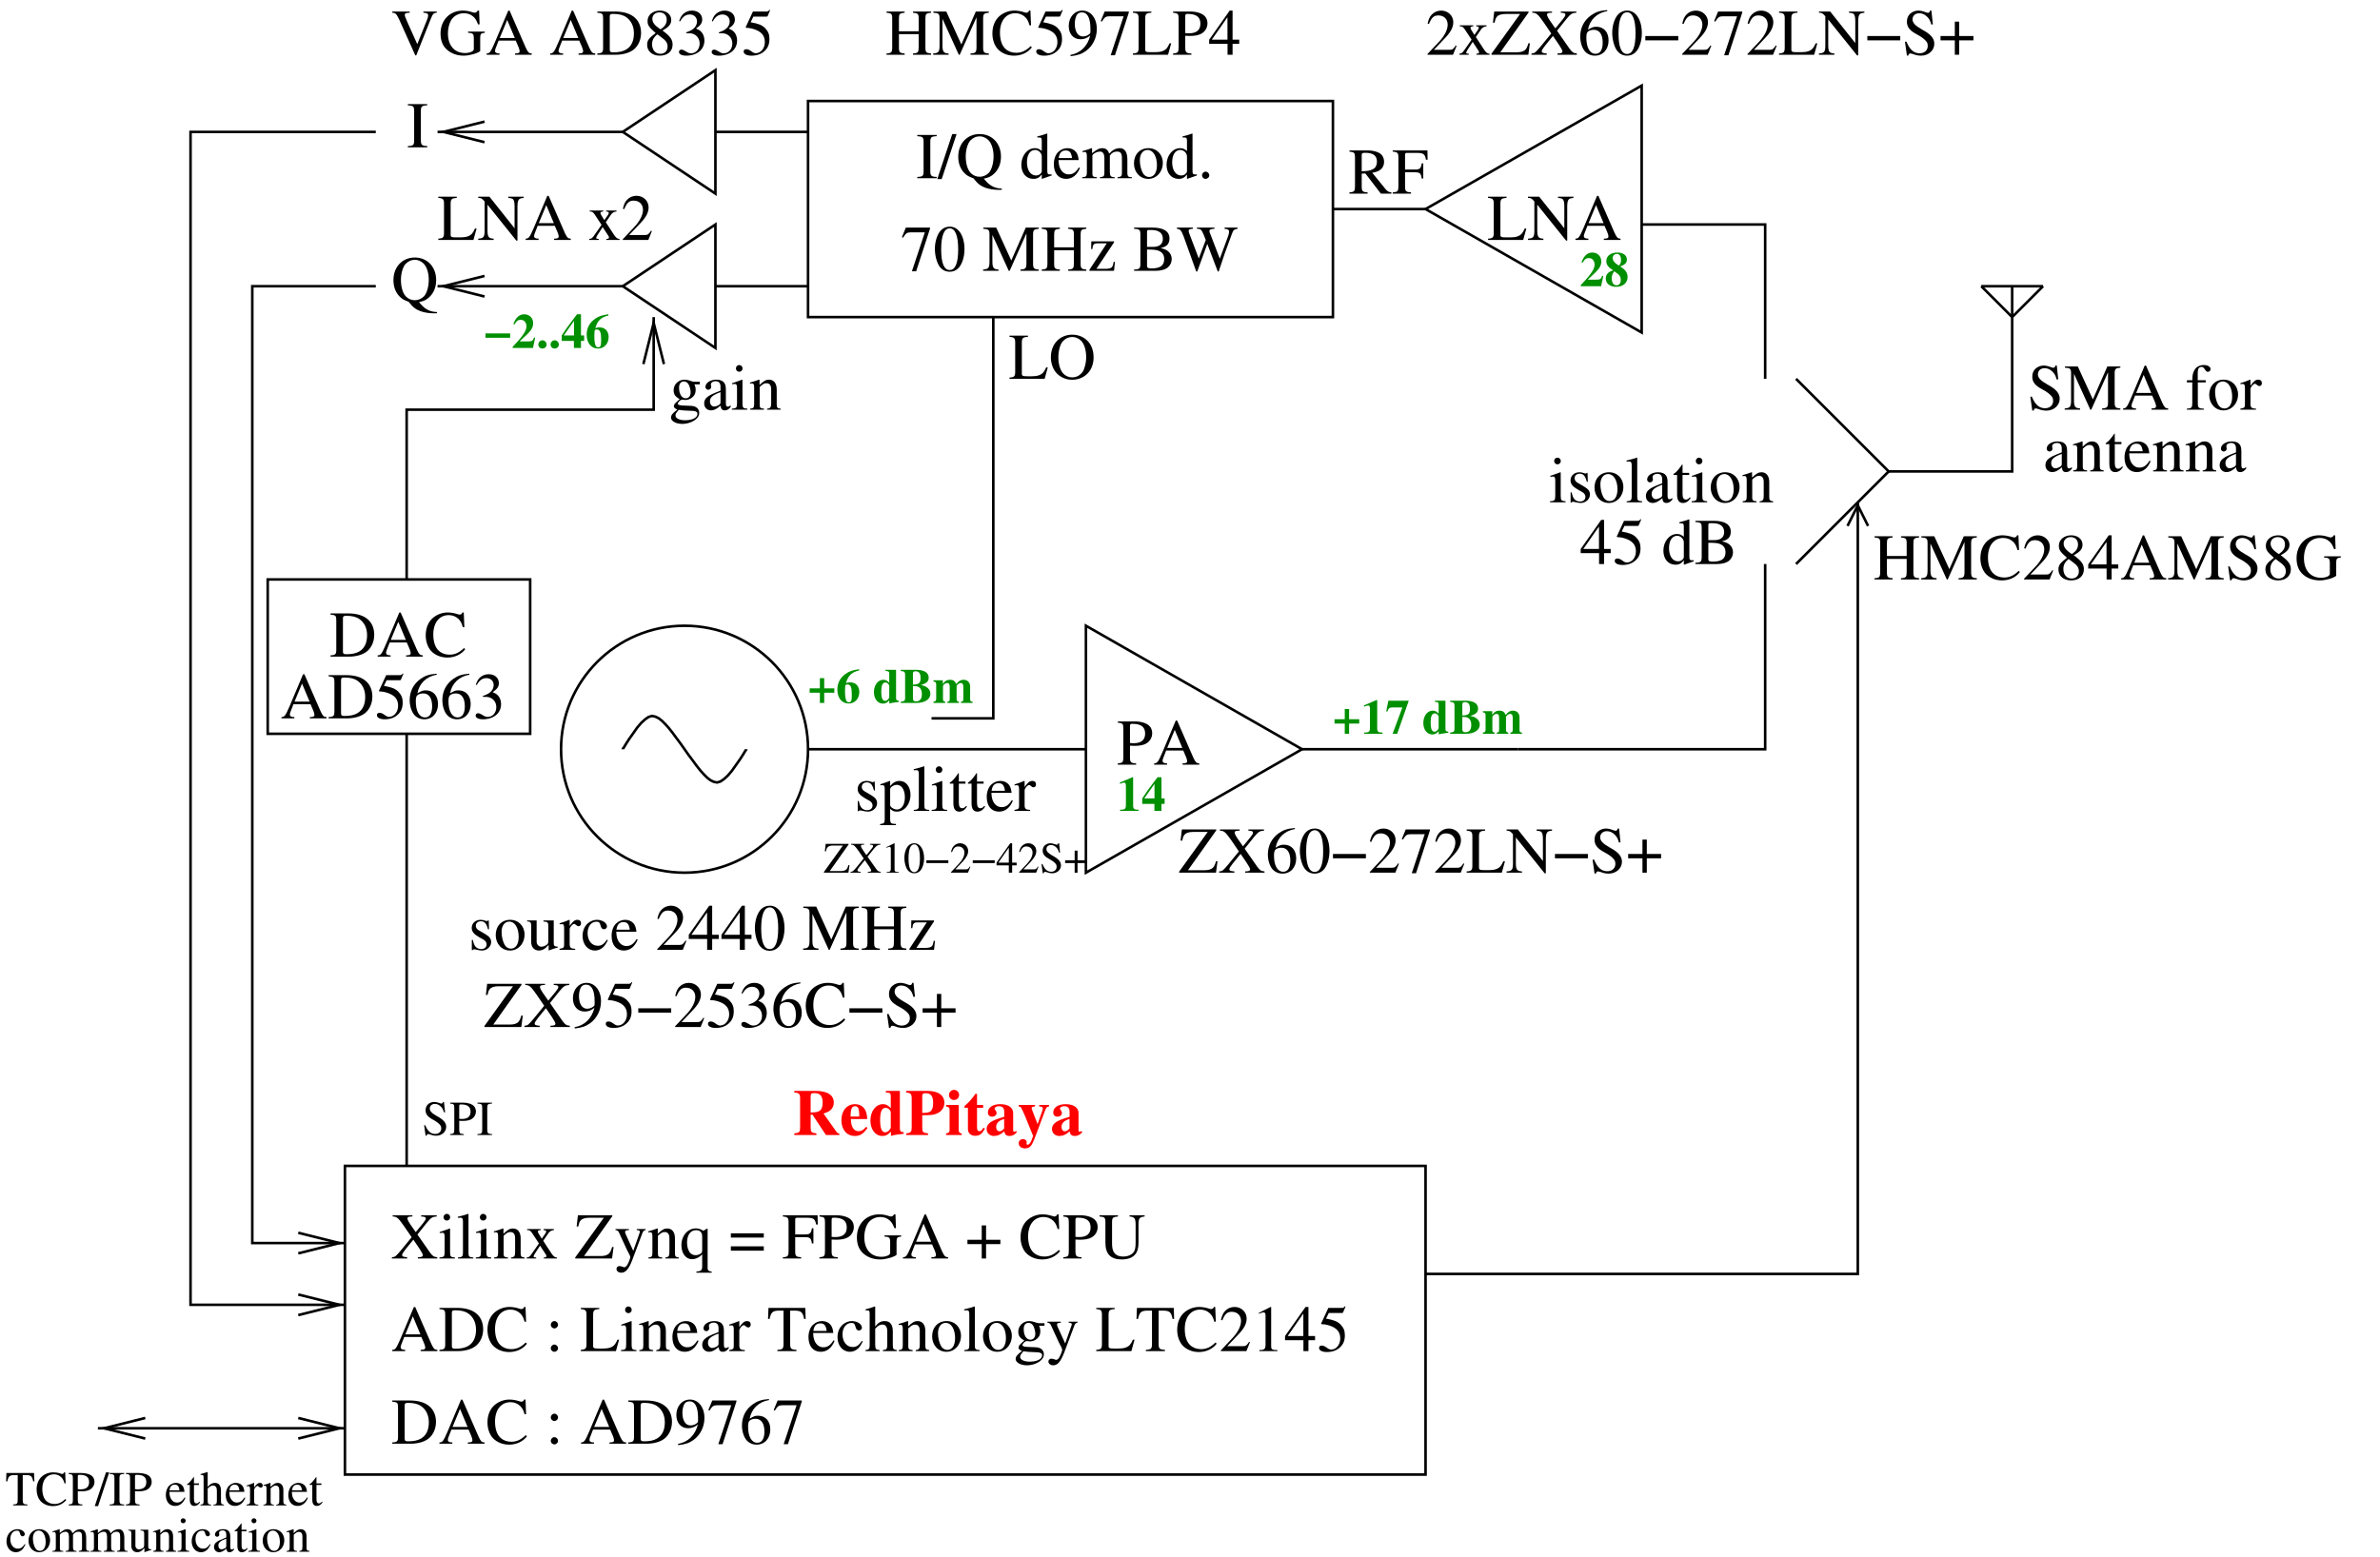 <?xml version="1.0" encoding="UTF-8"?>
<svg xmlns="http://www.w3.org/2000/svg" xmlns:xlink="http://www.w3.org/1999/xlink" width="437pt" height="286pt" viewBox="0 0 437 286" version="1.1">
<defs>
<g>
<symbol overflow="visible" id="glyph0-0">
<path style="stroke:none;" d=""/>
</symbol>
<symbol overflow="visible" id="glyph0-1">
<path style="stroke:none;" d="M 8.469 -0.234 C 7.938 -0.266 7.812 -0.391 7.391 -1.266 L 4.406 -8.094 L 4.156 -8.094 L 1.672 -2.203 C 0.906 -0.438 0.75 -0.25 0.188 -0.234 L 0.188 0 L 2.562 0 L 2.562 -0.234 C 1.984 -0.234 1.734 -0.391 1.734 -0.719 C 1.734 -0.859 1.781 -1.031 1.844 -1.188 L 2.391 -2.594 L 5.531 -2.594 L 6.031 -1.438 C 6.172 -1.109 6.25 -0.797 6.25 -0.641 C 6.25 -0.344 6.047 -0.234 5.406 -0.234 L 5.406 0 L 8.469 0 Z M 2.594 -3.078 L 3.969 -6.391 L 5.359 -3.078 Z M 2.594 -3.078 "/>
</symbol>
<symbol overflow="visible" id="glyph0-2">
<path style="stroke:none;" d="M 1.25 -1.312 C 1.25 -0.438 1.109 -0.281 0.188 -0.234 L 0.188 0 L 3.594 0 C 4.984 0 6.25 -0.391 7 -1.062 C 7.781 -1.781 8.219 -2.844 8.219 -4.016 C 8.219 -5.094 7.859 -6.031 7.203 -6.688 C 6.391 -7.516 5.078 -7.938 3.438 -7.938 L 0.188 -7.938 L 0.188 -7.719 C 1.141 -7.625 1.25 -7.531 1.25 -6.641 Z M 2.469 -7.031 C 2.469 -7.406 2.609 -7.5 3.094 -7.5 C 4.125 -7.5 4.906 -7.312 5.484 -6.906 C 6.422 -6.25 6.906 -5.219 6.906 -3.922 C 6.906 -2.516 6.422 -1.5 5.453 -0.938 C 4.844 -0.594 4.141 -0.438 3.094 -0.438 C 2.609 -0.438 2.469 -0.547 2.469 -0.938 Z M 2.469 -7.031 "/>
</symbol>
<symbol overflow="visible" id="glyph0-3">
<path style="stroke:none;" d="M 2.172 -7 L 4.531 -7 C 4.719 -7 4.766 -7.016 4.797 -7.109 L 5.25 -8.172 L 5.141 -8.25 C 4.969 -8 4.844 -7.938 4.594 -7.938 L 2.094 -7.938 L 0.781 -5.094 C 0.766 -5.078 0.766 -5.062 0.766 -5.047 C 0.766 -4.984 0.812 -4.938 0.906 -4.938 C 1.297 -4.938 1.781 -4.859 2.266 -4.703 C 3.641 -4.266 4.281 -3.516 4.281 -2.328 C 4.281 -1.172 3.547 -0.281 2.609 -0.281 C 2.375 -0.281 2.172 -0.359 1.812 -0.625 C 1.422 -0.906 1.156 -1.016 0.906 -1.016 C 0.547 -1.016 0.391 -0.875 0.391 -0.578 C 0.391 -0.125 0.953 0.172 1.844 0.172 C 2.859 0.172 3.719 -0.156 4.312 -0.766 C 4.875 -1.312 5.125 -1.984 5.125 -2.906 C 5.125 -3.766 4.891 -4.312 4.297 -4.922 C 3.766 -5.453 3.078 -5.719 1.672 -5.969 Z M 2.172 -7 "/>
</symbol>
<symbol overflow="visible" id="glyph0-4">
<path style="stroke:none;" d="M 5.359 -8.203 C 3.984 -8.094 3.281 -7.859 2.406 -7.25 C 1.109 -6.328 0.406 -4.953 0.406 -3.344 C 0.406 -2.297 0.734 -1.25 1.25 -0.641 C 1.703 -0.125 2.359 0.172 3.094 0.172 C 4.578 0.172 5.609 -0.969 5.609 -2.625 C 5.609 -4.156 4.734 -5.141 3.359 -5.141 C 2.828 -5.141 2.578 -5.047 1.828 -4.594 C 2.141 -6.406 3.484 -7.703 5.375 -8.016 Z M 2.906 -4.578 C 3.938 -4.578 4.531 -3.719 4.531 -2.219 C 4.531 -0.906 4.062 -0.172 3.234 -0.172 C 2.172 -0.172 1.531 -1.297 1.531 -3.156 C 1.531 -3.766 1.625 -4.109 1.859 -4.281 C 2.109 -4.469 2.484 -4.578 2.906 -4.578 Z M 2.906 -4.578 "/>
</symbol>
<symbol overflow="visible" id="glyph0-5">
<path style="stroke:none;" d="M 1.844 -3.953 C 2.547 -3.953 2.812 -3.938 3.109 -3.828 C 3.859 -3.562 4.312 -2.875 4.312 -2.047 C 4.312 -1.047 3.641 -0.266 2.75 -0.266 C 2.422 -0.266 2.188 -0.344 1.734 -0.641 C 1.375 -0.859 1.172 -0.938 0.969 -0.938 C 0.703 -0.938 0.516 -0.766 0.516 -0.516 C 0.516 -0.094 1.031 0.172 1.875 0.172 C 2.797 0.172 3.75 -0.141 4.312 -0.641 C 4.875 -1.125 5.188 -1.828 5.188 -2.625 C 5.188 -3.234 4.984 -3.797 4.641 -4.172 C 4.406 -4.438 4.172 -4.578 3.641 -4.812 C 4.469 -5.375 4.781 -5.812 4.781 -6.469 C 4.781 -7.438 4.016 -8.109 2.906 -8.109 C 2.297 -8.109 1.781 -7.906 1.344 -7.531 C 0.984 -7.203 0.797 -6.891 0.547 -6.172 L 0.719 -6.125 C 1.219 -7 1.75 -7.391 2.516 -7.391 C 3.281 -7.391 3.828 -6.859 3.828 -6.109 C 3.828 -5.672 3.641 -5.25 3.344 -4.938 C 2.984 -4.578 2.656 -4.406 1.844 -4.109 Z M 1.844 -3.953 "/>
</symbol>
<symbol overflow="visible" id="glyph0-6">
<path style="stroke:none;" d="M 7.438 -5.406 L 7.328 -8.109 L 7.078 -8.109 C 7.016 -7.859 6.812 -7.719 6.578 -7.719 C 6.469 -7.719 6.281 -7.75 6.109 -7.828 C 5.516 -8.016 4.922 -8.109 4.359 -8.109 C 3.375 -8.109 2.375 -7.734 1.625 -7.078 C 0.797 -6.344 0.344 -5.219 0.344 -3.906 C 0.344 -2.781 0.703 -1.75 1.312 -1.062 C 2.031 -0.281 3.125 0.172 4.312 0.172 C 5.672 0.172 6.859 -0.391 7.594 -1.359 L 7.375 -1.578 C 6.484 -0.719 5.703 -0.359 4.703 -0.359 C 3.953 -0.359 3.281 -0.594 2.766 -1.062 C 2.094 -1.641 1.734 -2.719 1.734 -4.062 C 1.734 -6.234 2.844 -7.625 4.578 -7.625 C 5.266 -7.625 5.891 -7.375 6.375 -6.906 C 6.75 -6.516 6.938 -6.188 7.156 -5.406 Z M 7.438 -5.406 "/>
</symbol>
<symbol overflow="visible" id="glyph0-7">
<path style="stroke:none;" d="M 3.781 -3.766 L 3.734 -5.406 L 3.594 -5.406 L 3.578 -5.375 C 3.469 -5.297 3.453 -5.281 3.406 -5.281 C 3.344 -5.281 3.219 -5.297 3.078 -5.359 C 2.812 -5.453 2.562 -5.516 2.25 -5.516 C 1.297 -5.516 0.609 -4.891 0.609 -4.031 C 0.609 -3.359 1 -2.875 2.016 -2.297 L 2.719 -1.906 C 3.125 -1.672 3.344 -1.375 3.344 -1.016 C 3.344 -0.484 2.953 -0.141 2.344 -0.141 C 1.938 -0.141 1.562 -0.297 1.328 -0.562 C 1.078 -0.859 0.969 -1.141 0.812 -1.828 L 0.625 -1.828 L 0.625 0.047 L 0.781 0.047 C 0.859 -0.078 0.906 -0.094 1.062 -0.094 C 1.156 -0.094 1.328 -0.078 1.609 0 C 1.938 0.078 2.266 0.125 2.484 0.125 C 3.406 0.125 4.172 -0.578 4.172 -1.422 C 4.172 -2.016 3.891 -2.406 3.172 -2.844 L 1.875 -3.609 C 1.531 -3.797 1.359 -4.109 1.359 -4.422 C 1.359 -4.906 1.734 -5.25 2.281 -5.25 C 2.969 -5.25 3.328 -4.844 3.594 -3.766 Z M 3.781 -3.766 "/>
</symbol>
<symbol overflow="visible" id="glyph0-8">
<path style="stroke:none;" d="M 3 -5.516 C 1.438 -5.516 0.344 -4.375 0.344 -2.719 C 0.344 -1.094 1.469 0.125 2.969 0.125 C 4.484 0.125 5.641 -1.156 5.641 -2.812 C 5.641 -4.375 4.531 -5.516 3 -5.516 Z M 2.844 -5.188 C 3.859 -5.188 4.562 -4.031 4.562 -2.391 C 4.562 -1.031 4.016 -0.219 3.125 -0.219 C 2.656 -0.219 2.203 -0.5 1.953 -0.984 C 1.625 -1.609 1.422 -2.453 1.422 -3.297 C 1.422 -4.438 1.984 -5.188 2.844 -5.188 Z M 2.844 -5.188 "/>
</symbol>
<symbol overflow="visible" id="glyph0-9">
<path style="stroke:none;" d="M 5.75 -0.594 L 5.688 -0.594 C 5.141 -0.594 5 -0.734 5 -1.281 L 5 -5.406 L 3.109 -5.406 L 3.109 -5.203 C 3.859 -5.156 4 -5.047 4 -4.438 L 4 -1.625 C 4 -1.281 3.938 -1.109 3.766 -0.984 C 3.438 -0.719 3.078 -0.578 2.719 -0.578 C 2.25 -0.578 1.859 -0.984 1.859 -1.484 L 1.859 -5.406 L 0.109 -5.406 L 0.109 -5.234 C 0.688 -5.203 0.859 -5.016 0.859 -4.469 L 0.859 -1.438 C 0.859 -0.484 1.422 0.125 2.297 0.125 C 2.75 0.125 3.219 -0.078 3.547 -0.391 L 4.062 -0.906 L 4.062 0.078 L 4.109 0.109 C 4.703 -0.125 5.141 -0.266 5.75 -0.438 Z M 5.75 -0.594 "/>
</symbol>
<symbol overflow="visible" id="glyph0-10">
<path style="stroke:none;" d="M 0.078 -4.688 C 0.25 -4.719 0.359 -4.734 0.5 -4.734 C 0.797 -4.734 0.906 -4.531 0.906 -4.016 L 0.906 -1.016 C 0.906 -0.406 0.828 -0.328 0.062 -0.188 L 0.062 0 L 2.938 0 L 2.938 -0.188 C 2.125 -0.219 1.922 -0.391 1.922 -1.078 L 1.922 -3.781 C 1.922 -4.156 2.438 -4.766 2.766 -4.766 C 2.828 -4.766 2.938 -4.703 3.078 -4.578 C 3.266 -4.422 3.391 -4.344 3.547 -4.344 C 3.844 -4.344 4.016 -4.547 4.016 -4.891 C 4.016 -5.281 3.766 -5.516 3.359 -5.516 C 2.859 -5.516 2.516 -5.25 1.922 -4.391 L 1.922 -5.5 L 1.859 -5.516 C 1.219 -5.25 0.797 -5.094 0.078 -4.875 Z M 0.078 -4.688 "/>
</symbol>
<symbol overflow="visible" id="glyph0-11">
<path style="stroke:none;" d="M 4.781 -1.875 C 4.203 -1.031 3.766 -0.75 3.078 -0.75 C 1.984 -0.75 1.219 -1.703 1.219 -3.078 C 1.219 -4.312 1.891 -5.172 2.859 -5.172 C 3.281 -5.172 3.438 -5.047 3.562 -4.594 L 3.641 -4.328 C 3.734 -4 3.953 -3.781 4.203 -3.781 C 4.516 -3.781 4.781 -4.016 4.781 -4.281 C 4.781 -4.953 3.938 -5.516 2.922 -5.516 C 2.344 -5.516 1.734 -5.281 1.234 -4.844 C 0.641 -4.312 0.297 -3.5 0.297 -2.562 C 0.297 -1 1.25 0.125 2.578 0.125 C 3.125 0.125 3.594 -0.078 4.031 -0.438 C 4.359 -0.734 4.578 -1.062 4.938 -1.766 Z M 4.781 -1.875 "/>
</symbol>
<symbol overflow="visible" id="glyph0-12">
<path style="stroke:none;" d="M 4.891 -1.969 C 4.312 -1.062 3.797 -0.703 3.031 -0.703 C 2.359 -0.703 1.844 -1.062 1.484 -1.734 C 1.266 -2.203 1.188 -2.594 1.156 -3.328 L 4.859 -3.328 C 4.766 -4.109 4.641 -4.453 4.344 -4.844 C 3.984 -5.266 3.438 -5.516 2.812 -5.516 C 2.203 -5.516 1.641 -5.297 1.188 -4.891 C 0.625 -4.406 0.297 -3.547 0.297 -2.562 C 0.297 -0.906 1.156 0.125 2.547 0.125 C 3.688 0.125 4.578 -0.594 5.094 -1.891 Z M 1.188 -3.703 C 1.312 -4.641 1.734 -5.094 2.453 -5.094 C 3.188 -5.094 3.484 -4.75 3.641 -3.703 Z M 1.188 -3.703 "/>
</symbol>
<symbol overflow="visible" id="glyph0-13">
<path style="stroke:none;" d=""/>
</symbol>
<symbol overflow="visible" id="glyph0-14">
<path style="stroke:none;" d="M 5.703 -1.641 L 5.547 -1.703 C 5.094 -1.016 4.938 -0.906 4.406 -0.906 L 1.531 -0.906 L 3.547 -3.031 C 4.625 -4.141 5.094 -5.047 5.094 -5.984 C 5.094 -7.188 4.109 -8.109 2.875 -8.109 C 2.203 -8.109 1.578 -7.844 1.141 -7.375 C 0.75 -6.953 0.578 -6.578 0.375 -5.719 L 0.625 -5.656 C 1.109 -6.844 1.531 -7.219 2.359 -7.219 C 3.375 -7.219 4.062 -6.547 4.062 -5.531 C 4.062 -4.594 3.5 -3.484 2.5 -2.406 L 0.359 -0.141 L 0.359 0 L 5.047 0 Z M 5.703 -1.641 "/>
</symbol>
<symbol overflow="visible" id="glyph0-15">
<path style="stroke:none;" d="M 5.656 -2.766 L 4.438 -2.766 L 4.438 -8.109 L 3.906 -8.109 L 0.141 -2.766 L 0.141 -2 L 3.516 -2 L 3.516 0 L 4.438 0 L 4.438 -2 L 5.656 -2 Z M 3.5 -2.766 L 0.625 -2.766 L 3.5 -6.891 Z M 3.5 -2.766 "/>
</symbol>
<symbol overflow="visible" id="glyph0-16">
<path style="stroke:none;" d="M 3.047 -8.109 C 2.391 -8.109 1.891 -7.906 1.438 -7.484 C 0.75 -6.812 0.281 -5.438 0.281 -4.031 C 0.281 -2.719 0.688 -1.312 1.25 -0.641 C 1.688 -0.125 2.297 0.172 3 0.172 C 3.609 0.172 4.125 -0.031 4.562 -0.453 C 5.25 -1.109 5.719 -2.516 5.719 -3.953 C 5.719 -6.422 4.625 -8.109 3.047 -8.109 Z M 3.016 -7.797 C 4.016 -7.797 4.562 -6.438 4.562 -3.938 C 4.562 -1.422 4.031 -0.141 3 -0.141 C 1.969 -0.141 1.438 -1.422 1.438 -3.922 C 1.438 -6.469 1.984 -7.797 3.016 -7.797 Z M 3.016 -7.797 "/>
</symbol>
<symbol overflow="visible" id="glyph0-17">
<path style="stroke:none;" d="M 8.094 -6.875 L 8.094 -1.438 C 8.094 -0.438 7.938 -0.281 7 -0.234 L 7 0 L 10.359 0 L 10.359 -0.234 C 9.484 -0.281 9.312 -0.453 9.312 -1.312 L 9.312 -6.641 C 9.312 -7.484 9.469 -7.641 10.359 -7.719 L 10.359 -7.938 L 7.969 -7.938 L 5.312 -1.891 L 2.547 -7.938 L 0.172 -7.938 L 0.172 -7.719 C 1.156 -7.656 1.312 -7.516 1.312 -6.641 L 1.312 -1.766 C 1.312 -0.531 1.141 -0.297 0.141 -0.234 L 0.141 0 L 2.969 0 L 2.969 -0.234 C 2.047 -0.281 1.844 -0.547 1.844 -1.766 L 1.844 -6.594 L 4.844 0 L 5.016 0 Z M 8.094 -6.875 "/>
</symbol>
<symbol overflow="visible" id="glyph0-18">
<path style="stroke:none;" d="M 2.516 -4.312 L 2.516 -6.641 C 2.516 -7.5 2.641 -7.625 3.562 -7.719 L 3.562 -7.938 L 0.234 -7.938 L 0.234 -7.719 C 1.156 -7.625 1.281 -7.5 1.281 -6.641 L 1.281 -1.438 C 1.281 -0.438 1.156 -0.281 0.234 -0.234 L 0.234 0 L 3.562 0 L 3.562 -0.234 C 2.656 -0.297 2.516 -0.453 2.516 -1.312 L 2.516 -3.781 L 6.141 -3.781 L 6.141 -1.438 C 6.141 -0.438 6.031 -0.281 5.094 -0.234 L 5.094 0 L 8.422 0 L 8.422 -0.234 C 7.531 -0.297 7.375 -0.453 7.375 -1.312 L 7.375 -6.641 C 7.375 -7.5 7.5 -7.625 8.422 -7.719 L 8.422 -7.938 L 5.094 -7.938 L 5.094 -7.719 C 6.016 -7.625 6.141 -7.5 6.141 -6.641 L 6.141 -4.312 Z M 2.516 -4.312 "/>
</symbol>
<symbol overflow="visible" id="glyph0-19">
<path style="stroke:none;" d="M 5.016 -1.625 L 4.797 -1.672 C 4.688 -1.062 4.609 -0.875 4.453 -0.672 C 4.281 -0.469 3.875 -0.359 3.266 -0.359 L 1.609 -0.359 L 4.844 -5.219 L 4.844 -5.406 L 0.672 -5.406 L 0.641 -3.984 L 0.859 -3.984 C 0.953 -4.859 1.141 -5.047 1.859 -5.047 L 3.516 -5.047 L 0.328 -0.188 L 0.328 0 L 4.844 0 Z M 5.016 -1.625 "/>
</symbol>
<symbol overflow="visible" id="glyph0-20">
<path style="stroke:none;" d="M 2.422 -3.484 C 2.734 -3.469 2.938 -3.453 3.25 -3.453 C 4.188 -3.453 4.844 -3.578 5.359 -3.859 C 6.078 -4.25 6.5 -4.984 6.5 -5.766 C 6.5 -6.281 6.344 -6.734 6.016 -7.078 C 5.531 -7.609 4.484 -7.938 3.359 -7.938 L 0.188 -7.938 L 0.188 -7.719 C 1.078 -7.625 1.203 -7.5 1.203 -6.641 L 1.203 -1.438 C 1.203 -0.438 1.109 -0.312 0.188 -0.234 L 0.188 0 L 3.547 0 L 3.547 -0.234 C 2.609 -0.266 2.422 -0.438 2.422 -1.312 Z M 2.422 -7.094 C 2.422 -7.422 2.516 -7.5 2.828 -7.5 C 4.453 -7.5 5.203 -6.938 5.203 -5.703 C 5.203 -4.531 4.484 -3.938 3.109 -3.938 C 2.875 -3.938 2.703 -3.953 2.422 -3.969 Z M 2.422 -7.094 "/>
</symbol>
<symbol overflow="visible" id="glyph0-21">
<path style="stroke:none;" d="M 6.875 -2.094 C 6.672 -1.625 6.5 -1.359 6.328 -1.156 C 5.906 -0.688 5.25 -0.469 4.25 -0.469 L 3.438 -0.469 C 2.562 -0.469 2.406 -0.547 2.406 -0.953 L 2.406 -6.641 C 2.406 -7.484 2.578 -7.656 3.531 -7.719 L 3.531 -7.938 L 0.141 -7.938 L 0.141 -7.719 C 1.031 -7.641 1.188 -7.469 1.188 -6.641 L 1.188 -1.312 C 1.188 -0.469 1.016 -0.281 0.141 -0.234 L 0.141 0 L 6.594 0 L 7.172 -2.094 Z M 6.875 -2.094 "/>
</symbol>
<symbol overflow="visible" id="glyph0-22">
<path style="stroke:none;" d="M 7.344 0.125 L 7.344 -6.188 C 7.344 -6.906 7.469 -7.344 7.688 -7.5 C 7.859 -7.625 8.031 -7.672 8.484 -7.719 L 8.484 -7.938 L 5.656 -7.938 L 5.656 -7.719 C 6.125 -7.688 6.281 -7.625 6.469 -7.531 C 6.703 -7.359 6.812 -6.922 6.812 -6.188 L 6.812 -2.141 L 2.203 -7.938 L 0.141 -7.938 L 0.141 -7.719 C 0.656 -7.719 0.828 -7.625 1.312 -7.062 L 1.312 -1.766 C 1.312 -0.531 1.141 -0.297 0.141 -0.234 L 0.141 0 L 2.969 0 L 2.969 -0.234 C 2.047 -0.281 1.844 -0.547 1.844 -1.766 L 1.844 -6.469 L 7.141 0.125 Z M 7.344 0.125 "/>
</symbol>
<symbol overflow="visible" id="glyph0-23">
<path style="stroke:none;" d="M 1.375 -1.312 C 1.375 -0.406 1.219 -0.266 0.219 -0.234 L 0.219 0 L 3.781 0 L 3.781 -0.234 C 2.797 -0.266 2.609 -0.438 2.609 -1.312 L 2.609 -6.641 C 2.609 -7.516 2.766 -7.672 3.781 -7.719 L 3.781 -7.938 L 0.219 -7.938 L 0.219 -7.719 C 1.234 -7.656 1.375 -7.531 1.375 -6.641 Z M 1.375 -1.312 "/>
</symbol>
<symbol overflow="visible" id="glyph0-24">
<path style="stroke:none;" d="M 8.406 1.906 C 7.047 1.875 6.078 1.344 5.109 0.078 C 5.922 -0.078 6.359 -0.281 6.906 -0.75 C 7.797 -1.547 8.25 -2.641 8.25 -3.969 C 8.25 -6.391 6.625 -8.109 4.328 -8.109 C 2.047 -8.109 0.406 -6.391 0.406 -3.953 C 0.406 -2.766 0.766 -1.781 1.469 -1.016 C 1.938 -0.516 2.328 -0.281 3.188 0.016 L 3.75 0.672 C 4.562 1.625 6.016 2.141 7.922 2.141 C 8.094 2.141 8.203 2.141 8.344 2.125 L 8.406 2.125 Z M 4.375 -7.688 C 4.891 -7.688 5.438 -7.453 5.859 -7.078 C 6.5 -6.5 6.891 -5.359 6.891 -4 C 6.891 -2.812 6.547 -1.578 6.062 -1.031 C 5.609 -0.547 4.984 -0.266 4.328 -0.266 C 3.75 -0.266 3.234 -0.469 2.797 -0.859 C 2.156 -1.422 1.781 -2.609 1.781 -4.016 C 1.781 -5.172 2.125 -6.344 2.609 -6.906 C 3.109 -7.422 3.672 -7.688 4.375 -7.688 Z M 4.375 -7.688 "/>
</symbol>
<symbol overflow="visible" id="glyph0-25">
<path style="stroke:none;" d="M 3.344 0 L 5.75 0 L 5.75 -0.188 C 5.375 -0.188 5.141 -0.375 4.766 -0.906 L 3.234 -3.25 L 4.219 -4.688 C 4.453 -5.016 4.812 -5.203 5.203 -5.219 L 5.203 -5.406 L 3.297 -5.406 L 3.297 -5.219 C 3.656 -5.203 3.781 -5.125 3.781 -4.953 C 3.781 -4.812 3.641 -4.547 3.344 -4.172 C 3.281 -4.109 3.125 -3.891 2.969 -3.641 L 2.812 -3.891 C 2.469 -4.391 2.25 -4.797 2.25 -4.953 C 2.25 -5.125 2.406 -5.203 2.766 -5.219 L 2.766 -5.406 L 0.281 -5.406 L 0.281 -5.219 L 0.391 -5.219 C 0.75 -5.219 0.953 -5.062 1.312 -4.5 L 2.453 -2.766 L 1.078 -0.797 C 0.719 -0.297 0.594 -0.219 0.203 -0.188 L 0.203 0 L 1.938 0 L 1.938 -0.188 C 1.609 -0.188 1.469 -0.234 1.469 -0.391 C 1.469 -0.469 1.547 -0.641 1.703 -0.891 L 2.656 -2.359 L 3.75 -0.688 C 3.797 -0.609 3.812 -0.547 3.812 -0.469 C 3.812 -0.25 3.734 -0.203 3.344 -0.188 Z M 3.344 0 "/>
</symbol>
<symbol overflow="visible" id="glyph0-26">
<path style="stroke:none;" d="M 7.906 -0.234 C 7.453 -0.266 7.219 -0.391 6.859 -0.797 L 4.391 -3.828 C 5.203 -3.984 5.562 -4.125 5.953 -4.453 C 6.344 -4.766 6.562 -5.266 6.562 -5.828 C 6.562 -6.344 6.406 -6.797 6.094 -7.141 C 5.641 -7.625 4.641 -7.938 3.516 -7.938 L 0.203 -7.938 L 0.203 -7.719 C 1.109 -7.625 1.219 -7.484 1.219 -6.641 L 1.219 -1.438 C 1.219 -0.438 1.109 -0.297 0.203 -0.234 L 0.203 0 L 3.531 0 L 3.531 -0.234 C 2.609 -0.281 2.453 -0.438 2.453 -1.312 L 2.453 -3.672 L 3.125 -3.703 L 5.969 0 L 7.906 0 Z M 2.453 -7.062 C 2.453 -7.406 2.578 -7.5 3.062 -7.5 C 4.562 -7.5 5.25 -6.984 5.25 -5.859 C 5.25 -5.25 5 -4.75 4.578 -4.531 C 4.016 -4.219 3.594 -4.141 2.453 -4.109 Z M 2.453 -7.062 "/>
</symbol>
<symbol overflow="visible" id="glyph0-27">
<path style="stroke:none;" d="M 5.75 -2.766 L 5.75 -5.562 L 5.469 -5.562 C 5.328 -4.594 5.109 -4.422 4.156 -4.422 L 2.406 -4.422 L 2.406 -7.078 C 2.406 -7.422 2.469 -7.484 2.797 -7.484 L 4.422 -7.484 C 5.781 -7.484 6.047 -7.312 6.25 -6.234 L 6.547 -6.234 L 6.516 -7.938 L 0.141 -7.938 L 0.141 -7.719 C 1.031 -7.641 1.188 -7.469 1.188 -6.641 L 1.188 -1.438 C 1.188 -0.438 1.062 -0.281 0.141 -0.234 L 0.141 0 L 3.5 0 L 3.5 -0.234 C 2.578 -0.281 2.406 -0.438 2.406 -1.312 L 2.406 -3.922 L 4.156 -3.922 C 5.125 -3.922 5.328 -3.75 5.469 -2.766 Z M 5.75 -2.766 "/>
</symbol>
<symbol overflow="visible" id="glyph0-28">
<path style="stroke:none;" d="M 4.328 -8.109 C 2.047 -8.109 0.406 -6.391 0.406 -3.969 C 0.406 -2.844 0.797 -1.75 1.438 -1.062 C 2.141 -0.297 3.203 0.172 4.266 0.172 C 6.625 0.172 8.25 -1.516 8.25 -3.922 C 8.25 -5.109 7.906 -6.125 7.25 -6.859 C 6.484 -7.688 5.484 -8.109 4.328 -8.109 Z M 4.328 -7.688 C 4.891 -7.688 5.438 -7.469 5.875 -7.078 C 6.516 -6.484 6.891 -5.359 6.891 -3.938 C 6.891 -3.234 6.734 -2.406 6.484 -1.781 C 6.391 -1.469 6.188 -1.172 5.906 -0.906 C 5.484 -0.484 4.938 -0.266 4.312 -0.266 C 3.75 -0.266 3.219 -0.484 2.797 -0.859 C 2.172 -1.406 1.781 -2.609 1.781 -3.953 C 1.781 -5.172 2.109 -6.344 2.609 -6.906 C 3.078 -7.422 3.672 -7.688 4.328 -7.688 Z M 4.328 -7.688 "/>
</symbol>
<symbol overflow="visible" id="glyph0-29">
<path style="stroke:none;" d="M 2.094 -5.516 L 0.234 -4.859 L 0.234 -4.688 L 0.344 -4.688 C 0.484 -4.719 0.641 -4.734 0.75 -4.734 C 1.031 -4.734 1.141 -4.531 1.141 -4.016 L 1.141 -1.219 C 1.141 -0.359 1.016 -0.234 0.188 -0.188 L 0.188 0 L 3.031 0 L 3.031 -0.188 C 2.25 -0.234 2.141 -0.359 2.141 -1.219 L 2.141 -5.484 Z M 1.531 -8.203 C 1.219 -8.203 0.938 -7.922 0.938 -7.578 C 0.938 -7.25 1.203 -6.969 1.531 -6.969 C 1.891 -6.969 2.156 -7.234 2.156 -7.578 C 2.156 -7.922 1.891 -8.203 1.531 -8.203 Z M 1.531 -8.203 "/>
</symbol>
<symbol overflow="visible" id="glyph0-30">
<path style="stroke:none;" d="M 0.234 -7.469 L 0.297 -7.469 C 0.438 -7.484 0.578 -7.5 0.672 -7.5 C 1.062 -7.5 1.172 -7.328 1.172 -6.766 L 1.172 -1.047 C 1.172 -0.391 1.016 -0.234 0.25 -0.188 L 0.25 0 L 3.078 0 L 3.078 -0.188 C 2.328 -0.234 2.188 -0.344 2.188 -1.016 L 2.188 -8.172 L 2.141 -8.203 C 1.516 -7.984 1.062 -7.875 0.234 -7.672 Z M 0.234 -7.469 "/>
</symbol>
<symbol overflow="visible" id="glyph0-31">
<path style="stroke:none;" d="M 5.297 -0.797 C 5.094 -0.625 4.953 -0.562 4.781 -0.562 C 4.5 -0.562 4.422 -0.734 4.422 -1.266 L 4.422 -3.594 C 4.422 -4.219 4.359 -4.578 4.172 -4.859 C 3.906 -5.297 3.391 -5.516 2.688 -5.516 C 1.562 -5.516 0.672 -4.938 0.672 -4.172 C 0.672 -3.906 0.906 -3.656 1.188 -3.656 C 1.469 -3.656 1.734 -3.906 1.734 -4.156 C 1.734 -4.219 1.719 -4.266 1.703 -4.359 C 1.688 -4.469 1.672 -4.562 1.672 -4.641 C 1.672 -4.969 2.047 -5.234 2.531 -5.234 C 3.125 -5.234 3.438 -4.891 3.438 -4.234 L 3.438 -3.5 C 1.594 -2.766 1.391 -2.656 0.875 -2.203 C 0.609 -1.969 0.438 -1.562 0.438 -1.156 C 0.438 -0.406 0.969 0.125 1.703 0.125 C 2.234 0.125 2.719 -0.125 3.453 -0.75 C 3.516 -0.125 3.734 0.125 4.219 0.125 C 4.625 0.125 4.891 -0.031 5.297 -0.484 Z M 3.438 -1.469 C 3.438 -1.109 3.391 -1 3.125 -0.859 C 2.844 -0.688 2.516 -0.578 2.25 -0.578 C 1.844 -0.578 1.5 -0.984 1.5 -1.5 L 1.5 -1.547 C 1.5 -2.25 1.984 -2.688 3.438 -3.219 Z M 3.438 -1.469 "/>
</symbol>
<symbol overflow="visible" id="glyph0-32">
<path style="stroke:none;" d="M 3.062 -5.406 L 1.844 -5.406 L 1.844 -6.797 C 1.844 -6.906 1.844 -6.953 1.766 -6.953 C 1.688 -6.844 1.609 -6.734 1.531 -6.609 C 1.062 -5.953 0.547 -5.375 0.359 -5.328 C 0.234 -5.25 0.156 -5.156 0.156 -5.094 C 0.156 -5.062 0.172 -5.047 0.203 -5.016 L 0.844 -5.016 L 0.844 -1.406 C 0.844 -0.391 1.203 0.125 1.906 0.125 C 2.5 0.125 2.953 -0.172 3.344 -0.797 L 3.188 -0.922 C 2.938 -0.625 2.734 -0.5 2.469 -0.5 C 2.031 -0.5 1.844 -0.828 1.844 -1.578 L 1.844 -5.016 L 3.062 -5.016 Z M 3.062 -5.406 "/>
</symbol>
<symbol overflow="visible" id="glyph0-33">
<path style="stroke:none;" d="M 0.188 -4.781 C 0.266 -4.812 0.391 -4.828 0.516 -4.828 C 0.859 -4.828 0.953 -4.641 0.953 -4.062 L 0.953 -1.078 C 0.953 -0.391 0.828 -0.234 0.219 -0.188 L 0.219 0 L 2.766 0 L 2.766 -0.188 C 2.141 -0.234 1.969 -0.375 1.969 -0.797 L 1.969 -4.172 C 2.547 -4.719 2.812 -4.859 3.203 -4.859 C 3.797 -4.859 4.078 -4.484 4.078 -3.703 L 4.078 -1.188 C 4.078 -0.438 3.922 -0.234 3.328 -0.188 L 3.328 0 L 5.812 0 L 5.812 -0.188 C 5.234 -0.234 5.094 -0.391 5.094 -0.969 L 5.094 -3.719 C 5.094 -4.844 4.562 -5.516 3.672 -5.516 C 3.125 -5.516 2.75 -5.312 1.938 -4.547 L 1.938 -5.5 L 1.844 -5.516 C 1.266 -5.297 0.859 -5.172 0.188 -4.984 Z M 0.188 -4.781 "/>
</symbol>
<symbol overflow="visible" id="glyph0-34">
<path style="stroke:none;" d="M 4.125 0.125 L 5.891 -0.5 L 5.891 -0.703 C 5.672 -0.688 5.656 -0.688 5.609 -0.688 C 5.188 -0.688 5.094 -0.812 5.094 -1.375 L 5.094 -8.172 L 5.031 -8.203 C 4.453 -7.984 4.031 -7.875 3.266 -7.672 L 3.266 -7.469 C 3.359 -7.484 3.438 -7.484 3.531 -7.484 C 3.969 -7.484 4.078 -7.375 4.078 -6.875 L 4.078 -5 C 3.625 -5.391 3.297 -5.516 2.812 -5.516 C 1.438 -5.516 0.328 -4.156 0.328 -2.453 C 0.328 -0.922 1.219 0.125 2.547 0.125 C 3.219 0.125 3.672 -0.125 4.078 -0.688 L 4.078 0.078 Z M 4.078 -1.219 C 4.078 -1.141 4 -1 3.875 -0.859 C 3.656 -0.625 3.359 -0.5 3.016 -0.5 C 2.016 -0.5 1.359 -1.469 1.359 -2.938 C 1.359 -4.297 1.938 -5.188 2.859 -5.188 C 3.484 -5.188 4.078 -4.625 4.078 -3.984 Z M 4.078 -1.219 "/>
</symbol>
<symbol overflow="visible" id="glyph0-35">
<path style="stroke:none;" d="M 0.203 -7.938 L 0.203 -7.719 C 1.219 -7.656 1.359 -7.531 1.359 -6.641 L 1.359 -1.312 C 1.359 -0.422 1.203 -0.266 0.203 -0.234 L 0.203 0 L 4.219 0 C 5.141 0 6 -0.25 6.438 -0.656 C 6.875 -1.047 7.109 -1.578 7.109 -2.156 C 7.109 -2.688 6.906 -3.172 6.531 -3.516 C 6.172 -3.844 5.844 -3.984 5.062 -4.172 C 5.688 -4.328 5.938 -4.453 6.234 -4.703 C 6.531 -4.969 6.703 -5.406 6.703 -5.906 C 6.703 -7.25 5.641 -7.938 3.562 -7.938 Z M 2.578 -3.906 C 3.75 -3.906 4.297 -3.859 4.734 -3.672 C 5.406 -3.391 5.734 -2.906 5.734 -2.141 C 5.734 -1.5 5.484 -1.031 5 -0.75 C 4.625 -0.547 4.125 -0.438 3.344 -0.438 C 2.75 -0.438 2.578 -0.547 2.578 -0.938 Z M 2.578 -4.391 L 2.578 -7.141 C 2.578 -7.391 2.656 -7.5 2.844 -7.5 L 3.375 -7.5 C 4.75 -7.5 5.484 -6.922 5.484 -5.859 C 5.484 -4.922 4.844 -4.391 3.719 -4.391 Z M 2.578 -4.391 "/>
</symbol>
<symbol overflow="visible" id="glyph0-36">
<path style="stroke:none;" d="M 0.109 -4.719 C 0.219 -4.734 0.297 -4.734 0.406 -4.734 C 0.812 -4.734 0.906 -4.609 0.906 -4.047 L 0.906 1.578 C 0.906 2.203 0.766 2.328 0.062 2.406 L 0.062 2.609 L 2.969 2.609 L 2.969 2.391 C 2.062 2.375 1.906 2.25 1.906 1.484 L 1.906 -0.391 C 2.328 0 2.609 0.125 3.125 0.125 C 4.531 0.125 5.641 -1.219 5.641 -2.969 C 5.641 -4.453 4.797 -5.516 3.641 -5.516 C 2.969 -5.516 2.438 -5.219 1.906 -4.578 L 1.906 -5.5 L 1.844 -5.516 C 1.188 -5.266 0.766 -5.109 0.109 -4.906 Z M 1.906 -4.016 C 1.906 -4.375 2.578 -4.797 3.125 -4.797 C 4.016 -4.797 4.609 -3.891 4.609 -2.5 C 4.609 -1.156 4.016 -0.266 3.156 -0.266 C 2.594 -0.266 1.906 -0.703 1.906 -1.062 Z M 1.906 -4.016 "/>
</symbol>
<symbol overflow="visible" id="glyph0-37">
<path style="stroke:none;" d="M 8.359 -7.938 L 5.5 -7.938 L 5.5 -7.719 C 6.141 -7.688 6.344 -7.609 6.344 -7.328 C 6.344 -7.156 6.203 -6.938 5.859 -6.5 L 4.5 -4.844 L 4 -5.562 C 3.266 -6.578 2.969 -7.094 2.969 -7.359 C 2.969 -7.594 3.156 -7.688 3.547 -7.703 L 3.891 -7.719 L 3.891 -7.938 L 0.266 -7.938 L 0.266 -7.719 C 1.047 -7.688 1.266 -7.5 2.438 -5.828 L 3.75 -3.906 L 1.859 -1.594 C 0.797 -0.328 0.734 -0.281 0.125 -0.234 L 0.125 0 L 2.922 0 L 2.922 -0.234 C 2.219 -0.281 2 -0.375 2 -0.641 C 2 -0.828 2.188 -1.125 2.625 -1.688 L 4.062 -3.453 L 5.203 -1.781 C 5.594 -1.188 5.812 -0.781 5.812 -0.594 C 5.812 -0.391 5.609 -0.266 5.203 -0.25 C 5.156 -0.25 5.031 -0.234 4.891 -0.234 L 4.891 0 L 8.453 0 L 8.453 -0.234 C 7.812 -0.297 7.625 -0.422 7.109 -1.109 L 4.812 -4.406 L 6.562 -6.594 C 7.344 -7.531 7.578 -7.672 8.359 -7.719 Z M 8.359 -7.938 "/>
</symbol>
<symbol overflow="visible" id="glyph0-38">
<path style="stroke:none;" d="M 6.891 -2.109 C 6.688 -1.438 6.562 -1.188 6.328 -0.922 C 6.031 -0.625 5.516 -0.453 4.828 -0.453 L 1.734 -0.453 L 6.922 -7.766 L 6.922 -7.938 L 0.609 -7.938 L 0.375 -5.891 L 0.688 -5.891 C 0.797 -6.484 0.891 -6.719 1.094 -6.969 C 1.375 -7.312 1.906 -7.484 2.703 -7.484 L 5.359 -7.484 L 0.109 -0.188 L 0.109 0 L 6.875 0 L 7.156 -2.109 Z M 6.891 -2.109 "/>
</symbol>
<symbol overflow="visible" id="glyph0-39">
<path style="stroke:none;" d="M 5.703 -5.406 L 4.078 -5.406 L 4.078 -5.219 C 4.469 -5.219 4.656 -5.109 4.656 -4.922 C 4.656 -4.875 4.641 -4.797 4.609 -4.719 L 3.438 -1.406 L 2.062 -4.438 C 1.984 -4.609 1.938 -4.766 1.938 -4.891 C 1.938 -5.109 2.125 -5.203 2.641 -5.219 L 2.641 -5.406 L 0.172 -5.406 L 0.172 -5.234 C 0.484 -5.188 0.688 -5.047 0.781 -4.844 L 2.141 -1.891 L 2.188 -1.797 L 2.359 -1.438 C 2.703 -0.844 2.891 -0.406 2.891 -0.234 C 2.891 -0.047 2.609 0.703 2.406 1.062 C 2.25 1.375 1.984 1.609 1.812 1.609 C 1.734 1.609 1.625 1.578 1.516 1.531 C 1.281 1.438 1.078 1.391 0.875 1.391 C 0.594 1.391 0.359 1.625 0.359 1.922 C 0.359 2.312 0.75 2.609 1.25 2.609 C 2.047 2.609 2.625 1.938 3.281 0.219 L 5.125 -4.688 C 5.281 -5.062 5.406 -5.188 5.703 -5.219 Z M 5.703 -5.406 "/>
</symbol>
<symbol overflow="visible" id="glyph0-40">
<path style="stroke:none;" d="M 4.312 -5.094 C 3.766 -5.422 3.406 -5.531 2.938 -5.531 C 1.438 -5.531 0.281 -4.188 0.281 -2.453 C 0.281 -0.953 1.078 0.125 2.203 0.125 C 2.906 0.125 3.562 -0.188 4.094 -0.766 L 4.094 1.484 C 4.094 2.156 3.875 2.344 3.031 2.406 L 3.031 2.609 L 5.859 2.609 L 5.859 2.438 C 5.203 2.297 5.094 2.203 5.094 1.688 L 5.094 -5.484 L 4.969 -5.484 Z M 4.094 -1.531 C 4.094 -1.234 4.047 -1.078 3.922 -0.984 C 3.656 -0.75 3.266 -0.609 2.891 -0.609 C 2.516 -0.609 2.203 -0.734 1.953 -0.969 C 1.578 -1.312 1.312 -2.094 1.312 -2.891 C 1.312 -4.312 1.953 -5.203 2.969 -5.203 C 3.719 -5.203 4.094 -4.797 4.094 -4 Z M 4.094 -1.531 "/>
</symbol>
<symbol overflow="visible" id="glyph0-41">
<path style="stroke:none;" d="M 6.406 -4.625 L 0.359 -4.625 L 0.359 -3.844 L 6.406 -3.844 Z M 6.406 -2.234 L 0.359 -2.234 L 0.359 -1.438 L 6.406 -1.438 Z M 6.406 -2.234 "/>
</symbol>
<symbol overflow="visible" id="glyph0-42">
<path style="stroke:none;" d="M 8.516 -4.25 L 5.453 -4.25 L 5.453 -4.031 C 5.969 -4 6.109 -3.953 6.25 -3.859 C 6.438 -3.75 6.5 -3.484 6.5 -2.969 L 6.5 -1.016 C 6.5 -0.641 5.766 -0.312 4.906 -0.312 C 2.953 -0.312 1.75 -1.688 1.75 -3.906 C 1.75 -5.047 2.094 -6.125 2.609 -6.719 C 3.141 -7.312 3.891 -7.625 4.703 -7.625 C 5.375 -7.625 5.969 -7.406 6.438 -6.969 C 6.797 -6.641 6.984 -6.312 7.281 -5.578 L 7.562 -5.578 L 7.469 -8.109 L 7.203 -8.109 C 7.125 -7.891 6.906 -7.719 6.656 -7.719 C 6.547 -7.719 6.344 -7.75 6.125 -7.844 C 5.594 -8.016 5.047 -8.109 4.5 -8.109 C 2.094 -8.109 0.391 -6.344 0.391 -3.906 C 0.391 -2.719 0.703 -1.828 1.375 -1.109 C 2.188 -0.281 3.344 0.172 4.656 0.172 C 5.688 0.172 7.188 -0.25 7.672 -0.672 L 7.672 -3.109 C 7.672 -3.812 7.812 -3.969 8.516 -4.031 Z M 8.516 -4.25 "/>
</symbol>
<symbol overflow="visible" id="glyph0-43">
<path style="stroke:none;" d="M 2.984 -3.438 L 0.359 -3.438 L 0.359 -2.641 L 2.984 -2.641 L 2.984 0 L 3.781 0 L 3.781 -2.641 L 6.406 -2.641 L 6.406 -3.438 L 3.781 -3.438 L 3.781 -6.078 L 2.984 -6.078 Z M 2.984 -3.438 "/>
</symbol>
<symbol overflow="visible" id="glyph0-44">
<path style="stroke:none;" d="M 7.328 -6.188 C 7.328 -7.406 7.469 -7.594 8.453 -7.719 L 8.453 -7.938 L 5.672 -7.938 L 5.672 -7.719 C 6.609 -7.641 6.797 -7.375 6.797 -6.188 L 6.797 -2.938 C 6.797 -2.125 6.719 -1.672 6.531 -1.312 C 6.203 -0.734 5.438 -0.359 4.531 -0.359 C 3.688 -0.359 3.094 -0.641 2.766 -1.219 C 2.562 -1.594 2.469 -2.047 2.469 -2.797 L 2.469 -6.641 C 2.469 -7.5 2.609 -7.625 3.562 -7.719 L 3.562 -7.938 L 0.172 -7.938 L 0.172 -7.719 C 1.109 -7.641 1.25 -7.516 1.25 -6.641 L 1.25 -2.891 C 1.25 -0.812 2.219 0.172 4.266 0.172 C 5.562 0.172 6.469 -0.25 6.938 -1.062 C 7.219 -1.578 7.328 -2.125 7.328 -3.047 Z M 7.328 -6.188 "/>
</symbol>
<symbol overflow="visible" id="glyph0-45">
<path style="stroke:none;" d="M 1.625 -5.516 C 1.266 -5.516 0.969 -5.203 0.969 -4.828 C 0.969 -4.469 1.266 -4.172 1.625 -4.172 C 1.984 -4.172 2.297 -4.469 2.297 -4.828 C 2.297 -5.203 1.984 -5.516 1.625 -5.516 Z M 1.625 -1.203 C 1.266 -1.203 0.969 -0.891 0.969 -0.516 C 0.969 -0.172 1.266 0.125 1.625 0.125 C 1.984 0.125 2.297 -0.172 2.297 -0.516 C 2.297 -0.891 1.984 -1.203 1.625 -1.203 Z M 1.625 -1.203 "/>
</symbol>
<symbol overflow="visible" id="glyph0-46">
<path style="stroke:none;" d="M 3.047 -7.438 L 3.047 -1.438 C 3.047 -0.422 2.922 -0.281 1.922 -0.234 L 1.922 0 L 5.422 0 L 5.422 -0.234 C 4.438 -0.281 4.266 -0.438 4.266 -1.312 L 4.266 -7.438 L 4.922 -7.438 C 6.281 -7.438 6.547 -7.219 6.828 -5.906 L 7.109 -5.906 L 7.047 -7.938 L 0.281 -7.938 L 0.203 -5.906 L 0.484 -5.906 C 0.781 -7.219 1.062 -7.438 2.406 -7.438 Z M 3.047 -7.438 "/>
</symbol>
<symbol overflow="visible" id="glyph0-47">
<path style="stroke:none;" d="M 1.891 -4.109 C 2.391 -4.672 2.75 -4.875 3.219 -4.875 C 3.812 -4.875 4.109 -4.438 4.109 -3.594 L 4.109 -1.219 C 4.109 -0.406 4 -0.25 3.297 -0.188 L 3.297 0 L 5.844 0 L 5.844 -0.188 C 5.203 -0.297 5.125 -0.391 5.125 -1.219 L 5.125 -3.609 C 5.125 -4.875 4.625 -5.516 3.641 -5.516 C 2.938 -5.516 2.438 -5.234 1.891 -4.516 L 1.891 -8.156 L 1.828 -8.203 C 1.422 -8.047 1.109 -7.953 0.438 -7.766 L 0.125 -7.672 L 0.125 -7.469 C 0.172 -7.484 0.203 -7.484 0.266 -7.484 C 0.781 -7.484 0.875 -7.391 0.875 -6.875 L 0.875 -1.219 C 0.875 -0.391 0.797 -0.281 0.109 -0.188 L 0.109 0 L 2.703 0 L 2.703 -0.188 C 2 -0.25 1.891 -0.391 1.891 -1.219 Z M 1.891 -4.109 "/>
</symbol>
<symbol overflow="visible" id="glyph0-48">
<path style="stroke:none;" d="M 5.641 -4.656 L 5.641 -5.125 L 4.719 -5.125 C 4.469 -5.125 4.297 -5.156 4.062 -5.25 L 3.797 -5.344 C 3.469 -5.453 3.141 -5.516 2.828 -5.516 C 1.719 -5.516 0.828 -4.656 0.828 -3.562 C 0.828 -2.812 1.156 -2.359 1.938 -1.953 C 1.719 -1.734 1.5 -1.531 1.422 -1.469 C 1.031 -1.125 0.875 -0.891 0.875 -0.641 C 0.875 -0.391 1.016 -0.25 1.516 -0.016 C 0.656 0.609 0.344 1.016 0.344 1.453 C 0.344 2.094 1.266 2.609 2.406 2.609 C 3.312 2.609 4.25 2.297 4.875 1.797 C 5.328 1.422 5.531 1.047 5.531 0.594 C 5.531 -0.156 4.969 -0.656 4.078 -0.703 L 2.531 -0.766 C 1.891 -0.797 1.594 -0.906 1.594 -1.094 C 1.594 -1.328 1.984 -1.75 2.312 -1.844 C 2.422 -1.844 2.516 -1.828 2.547 -1.828 C 2.766 -1.797 2.922 -1.781 3 -1.781 C 3.438 -1.781 3.922 -1.969 4.297 -2.297 C 4.688 -2.625 4.875 -3.047 4.875 -3.641 C 4.875 -4 4.812 -4.266 4.641 -4.656 Z M 1.766 0.031 C 2.156 0.109 3.125 0.188 3.703 0.188 C 4.797 0.188 5.203 0.344 5.203 0.766 C 5.203 1.469 4.281 1.938 2.922 1.938 C 1.875 1.938 1.172 1.578 1.172 1.062 C 1.172 0.781 1.266 0.625 1.766 0.031 Z M 1.828 -4.062 C 1.828 -4.766 2.156 -5.188 2.719 -5.188 C 3.078 -5.188 3.391 -4.984 3.594 -4.625 C 3.797 -4.203 3.953 -3.641 3.953 -3.188 C 3.953 -2.516 3.594 -2.094 3.047 -2.094 C 2.328 -2.094 1.828 -2.875 1.828 -4.016 Z M 1.828 -4.062 "/>
</symbol>
<symbol overflow="visible" id="glyph0-49">
<path style="stroke:none;" d="M 3.484 -8.109 L 1.328 -7.016 L 1.328 -6.859 C 1.469 -6.906 1.609 -6.953 1.656 -6.984 C 1.875 -7.062 2.078 -7.109 2.203 -7.109 C 2.453 -7.109 2.562 -6.938 2.562 -6.547 L 2.562 -1.109 C 2.562 -0.719 2.453 -0.438 2.266 -0.344 C 2.094 -0.234 1.922 -0.188 1.422 -0.188 L 1.422 0 L 4.734 0 L 4.734 -0.188 C 3.781 -0.188 3.594 -0.312 3.594 -0.891 L 3.594 -8.094 Z M 3.484 -8.109 "/>
</symbol>
<symbol overflow="visible" id="glyph0-50">
<path style="stroke:none;" d="M 5.359 -8.109 L 5.109 -8.109 C 5.062 -7.844 4.938 -7.703 4.734 -7.703 C 4.609 -7.703 4.406 -7.75 4.203 -7.844 C 3.75 -8.016 3.312 -8.109 2.922 -8.109 C 2.406 -8.109 1.891 -7.906 1.484 -7.562 C 1.062 -7.188 0.859 -6.688 0.859 -6.062 C 0.859 -5.094 1.375 -4.422 2.719 -3.719 C 3.594 -3.266 4.219 -2.766 4.516 -2.312 C 4.625 -2.156 4.688 -1.906 4.688 -1.625 C 4.688 -0.812 4.078 -0.266 3.203 -0.266 C 2.141 -0.266 1.375 -0.922 0.781 -2.391 L 0.5 -2.391 L 0.859 0.156 L 1.125 0.156 C 1.141 -0.078 1.281 -0.234 1.469 -0.234 C 1.594 -0.234 1.797 -0.188 2.031 -0.109 C 2.484 0.078 2.969 0.172 3.438 0.172 C 4.828 0.172 5.891 -0.781 5.891 -2.016 C 5.891 -3 5.234 -3.781 3.641 -4.625 C 2.391 -5.328 1.891 -5.859 1.891 -6.5 C 1.891 -7.156 2.391 -7.625 3.125 -7.625 C 3.672 -7.625 4.172 -7.391 4.594 -6.953 C 4.969 -6.578 5.141 -6.266 5.328 -5.562 L 5.625 -5.562 Z M 5.359 -8.109 "/>
</symbol>
<symbol overflow="visible" id="glyph0-51">
<path style="stroke:none;" d="M 3.703 -5.406 L 2.234 -5.406 L 2.234 -6.797 C 2.234 -7.484 2.453 -7.859 2.922 -7.859 C 3.172 -7.859 3.344 -7.734 3.547 -7.391 C 3.75 -7.078 3.891 -6.953 4.094 -6.953 C 4.375 -6.953 4.594 -7.172 4.594 -7.453 C 4.594 -7.891 4.062 -8.203 3.344 -8.203 C 2.609 -8.203 1.969 -7.875 1.656 -7.312 C 1.344 -6.797 1.25 -6.359 1.234 -5.406 L 0.25 -5.406 L 0.25 -5.016 L 1.234 -5.016 L 1.234 -1.25 C 1.234 -0.375 1.109 -0.234 0.234 -0.188 L 0.234 0 L 3.359 0 L 3.359 -0.188 C 2.375 -0.219 2.25 -0.344 2.25 -1.25 L 2.25 -5.016 L 3.703 -5.016 Z M 3.703 -5.406 "/>
</symbol>
<symbol overflow="visible" id="glyph0-52">
<path style="stroke:none;" d="M 0.703 0.266 C 2.047 0.109 2.719 -0.125 3.531 -0.703 C 4.781 -1.625 5.516 -3.109 5.516 -4.734 C 5.516 -6.703 4.406 -8.109 2.859 -8.109 C 1.422 -8.109 0.359 -6.906 0.359 -5.281 C 0.359 -3.812 1.219 -2.844 2.516 -2.844 C 3.188 -2.844 3.688 -3.031 4.312 -3.531 C 3.828 -1.578 2.5 -0.281 0.672 0.031 Z M 4.344 -4.266 C 4.344 -4.016 4.297 -3.906 4.156 -3.797 C 3.828 -3.516 3.391 -3.359 2.953 -3.359 C 2.047 -3.359 1.469 -4.266 1.469 -5.688 C 1.469 -6.375 1.656 -7.094 1.906 -7.406 C 2.109 -7.641 2.406 -7.781 2.766 -7.781 C 3.797 -7.781 4.344 -6.75 4.344 -4.734 Z M 4.344 -4.266 "/>
</symbol>
<symbol overflow="visible" id="glyph0-53">
<path style="stroke:none;" d="M 5.391 -7.938 L 0.953 -7.938 L 0.234 -6.188 L 0.438 -6.078 C 0.953 -6.906 1.172 -7.062 1.844 -7.062 L 4.438 -7.062 L 2.062 0.094 L 2.844 0.094 L 5.391 -7.75 Z M 5.391 -7.938 "/>
</symbol>
<symbol overflow="visible" id="glyph0-54">
<path style="stroke:none;" d="M 3.484 -4.453 C 4.672 -5.094 5.094 -5.594 5.094 -6.406 C 5.094 -7.391 4.219 -8.109 3.031 -8.109 C 1.719 -8.109 0.75 -7.312 0.75 -6.219 C 0.75 -5.438 0.969 -5.094 2.234 -3.984 C 0.938 -3 0.672 -2.625 0.672 -1.812 C 0.672 -0.641 1.625 0.172 2.969 0.172 C 4.422 0.172 5.344 -0.625 5.344 -1.859 C 5.344 -2.781 4.938 -3.375 3.484 -4.453 Z M 3.266 -3.219 C 4.141 -2.594 4.422 -2.156 4.422 -1.484 C 4.422 -0.703 3.891 -0.172 3.109 -0.172 C 2.203 -0.172 1.578 -0.859 1.578 -1.906 C 1.578 -2.672 1.844 -3.188 2.547 -3.75 Z M 3.125 -4.672 C 2.062 -5.359 1.625 -5.922 1.625 -6.594 C 1.625 -7.281 2.172 -7.781 2.922 -7.781 C 3.75 -7.781 4.266 -7.25 4.266 -6.422 C 4.266 -5.734 3.922 -5.203 3.234 -4.734 C 3.188 -4.703 3.188 -4.703 3.125 -4.672 Z M 3.125 -4.672 "/>
</symbol>
<symbol overflow="visible" id="glyph0-55">
<path style="stroke:none;" d="M 3.438 -8.109 L 2.641 -8.109 L -0.109 0.172 L 0.703 0.172 Z M 3.438 -8.109 "/>
</symbol>
<symbol overflow="visible" id="glyph0-56">
<path style="stroke:none;" d="M 0.234 -4.781 C 0.391 -4.812 0.484 -4.828 0.609 -4.828 C 0.922 -4.828 1.031 -4.625 1.031 -4.062 L 1.031 -1.016 C 1.031 -0.375 0.859 -0.188 0.188 -0.188 L 0.188 0 L 2.859 0 L 2.859 -0.188 C 2.219 -0.203 2.047 -0.344 2.047 -0.797 L 2.047 -4.188 C 2.047 -4.219 2.141 -4.328 2.219 -4.422 C 2.516 -4.688 3.031 -4.891 3.453 -4.891 C 3.984 -4.891 4.25 -4.469 4.25 -3.641 L 4.25 -1.031 C 4.25 -0.359 4.109 -0.234 3.438 -0.188 L 3.438 0 L 6.125 0 L 6.125 -0.188 C 5.438 -0.188 5.25 -0.391 5.25 -1.141 L 5.25 -4.156 C 5.609 -4.688 6.016 -4.891 6.562 -4.891 C 7.25 -4.891 7.469 -4.578 7.469 -3.578 L 7.469 -1.047 C 7.469 -0.359 7.375 -0.266 6.672 -0.188 L 6.672 0 L 9.297 0 L 9.297 -0.188 L 8.984 -0.203 C 8.625 -0.234 8.469 -0.438 8.469 -0.906 L 8.469 -3.391 C 8.469 -4.797 8 -5.516 7.078 -5.516 C 6.391 -5.516 5.766 -5.203 5.125 -4.516 C 4.906 -5.203 4.5 -5.516 3.859 -5.516 C 3.328 -5.516 2.984 -5.359 1.984 -4.594 L 1.984 -5.5 L 1.906 -5.516 C 1.297 -5.297 0.891 -5.156 0.234 -4.984 Z M 0.234 -4.781 "/>
</symbol>
<symbol overflow="visible" id="glyph0-57">
<path style="stroke:none;" d="M 1.5 -1.203 C 1.141 -1.203 0.844 -0.891 0.844 -0.516 C 0.844 -0.172 1.141 0.125 1.484 0.125 C 1.859 0.125 2.172 -0.172 2.172 -0.516 C 2.172 -0.891 1.859 -1.203 1.5 -1.203 Z M 1.5 -1.203 "/>
</symbol>
<symbol overflow="visible" id="glyph0-58">
<path style="stroke:none;" d="M 11.188 -7.938 L 8.812 -7.938 L 8.812 -7.719 C 9.422 -7.656 9.641 -7.531 9.641 -7.203 C 9.641 -6.953 9.562 -6.641 9.438 -6.297 L 7.938 -2.234 L 6.359 -6.328 C 6.344 -6.391 6.234 -6.641 6.219 -6.688 C 6.109 -6.938 6.031 -7.156 6.031 -7.297 C 6.031 -7.578 6.312 -7.703 6.953 -7.719 L 6.953 -7.938 L 3.75 -7.938 L 3.75 -7.719 C 4.438 -7.703 4.562 -7.594 4.969 -6.641 L 5.359 -5.656 L 4.078 -2.266 L 2.359 -6.781 C 2.266 -7 2.219 -7.203 2.219 -7.328 C 2.219 -7.594 2.391 -7.688 3 -7.719 L 3 -7.938 L 0.062 -7.938 L 0.062 -7.719 C 0.672 -7.656 0.859 -7.438 1.297 -6.312 L 3.609 0.125 L 3.797 0.125 L 5.641 -4.938 L 7.562 0.125 L 7.734 0.125 C 8.766 -3 8.875 -3.344 10.188 -6.859 C 10.422 -7.484 10.547 -7.594 11.188 -7.719 Z M 11.188 -7.938 "/>
</symbol>
<symbol overflow="visible" id="glyph0-59">
<path style="stroke:none;" d="M 6.406 -2.641 L 6.406 -3.438 L 0.359 -3.438 L 0.359 -2.641 Z M 6.406 -2.641 "/>
</symbol>
<symbol overflow="visible" id="glyph0-60">
<path style="stroke:none;" d="M 8.359 -7.938 L 5.906 -7.938 L 5.906 -7.719 C 6.562 -7.688 6.781 -7.547 6.781 -7.219 C 6.781 -7.016 6.703 -6.703 6.547 -6.344 L 4.781 -1.938 L 2.969 -5.984 C 2.578 -6.859 2.484 -7.141 2.484 -7.312 C 2.484 -7.547 2.656 -7.672 3.031 -7.688 C 3.078 -7.688 3.219 -7.703 3.391 -7.719 L 3.391 -7.938 L 0.188 -7.938 L 0.188 -7.719 C 0.781 -7.688 0.953 -7.531 1.469 -6.453 L 4.422 0.125 L 4.594 0.125 L 7.266 -6.594 C 7.656 -7.547 7.781 -7.688 8.359 -7.719 Z M 8.359 -7.938 "/>
</symbol>
<symbol overflow="visible" id="glyph1-0">
<path style="stroke:none;" d=""/>
</symbol>
<symbol overflow="visible" id="glyph1-1">
<path style="stroke:none;" d="M 4.594 -1.406 C 4.453 -0.953 4.375 -0.797 4.219 -0.609 C 4.031 -0.422 3.672 -0.297 3.219 -0.297 L 1.156 -0.297 L 4.609 -5.172 L 4.609 -5.297 L 0.406 -5.297 L 0.25 -3.922 L 0.453 -3.922 C 0.531 -4.312 0.594 -4.484 0.734 -4.641 C 0.906 -4.875 1.266 -4.984 1.797 -4.984 L 3.562 -4.984 L 0.078 -0.125 L 0.078 0 L 4.578 0 L 4.781 -1.406 Z M 4.594 -1.406 "/>
</symbol>
<symbol overflow="visible" id="glyph1-2">
<path style="stroke:none;" d="M 5.562 -5.297 L 3.656 -5.297 L 3.656 -5.141 C 4.094 -5.125 4.219 -5.078 4.219 -4.891 C 4.219 -4.766 4.141 -4.625 3.906 -4.344 L 3 -3.234 L 2.656 -3.703 C 2.172 -4.391 1.984 -4.734 1.984 -4.906 C 1.984 -5.062 2.109 -5.125 2.375 -5.141 L 2.594 -5.141 L 2.594 -5.297 L 0.172 -5.297 L 0.172 -5.141 C 0.703 -5.125 0.844 -5 1.625 -3.891 L 2.5 -2.609 L 1.234 -1.062 C 0.531 -0.219 0.484 -0.188 0.078 -0.156 L 0.078 0 L 1.938 0 L 1.938 -0.156 C 1.484 -0.188 1.344 -0.25 1.344 -0.438 C 1.344 -0.547 1.453 -0.75 1.75 -1.125 L 2.703 -2.297 L 3.469 -1.188 C 3.734 -0.797 3.875 -0.516 3.875 -0.406 C 3.875 -0.25 3.75 -0.172 3.469 -0.172 C 3.438 -0.172 3.359 -0.156 3.25 -0.156 L 3.25 0 L 5.625 0 L 5.625 -0.156 C 5.203 -0.203 5.094 -0.281 4.75 -0.75 L 3.203 -2.938 L 4.375 -4.391 C 4.891 -5.016 5.062 -5.109 5.562 -5.141 Z M 5.562 -5.297 "/>
</symbol>
<symbol overflow="visible" id="glyph1-3">
<path style="stroke:none;" d="M 2.328 -5.406 L 0.891 -4.688 L 0.891 -4.562 C 0.984 -4.609 1.078 -4.641 1.109 -4.656 C 1.25 -4.719 1.391 -4.75 1.469 -4.75 C 1.625 -4.75 1.703 -4.625 1.703 -4.375 L 1.703 -0.75 C 1.703 -0.484 1.641 -0.297 1.516 -0.219 C 1.391 -0.156 1.281 -0.125 0.938 -0.125 L 0.938 0 L 3.156 0 L 3.156 -0.125 C 2.516 -0.125 2.391 -0.203 2.391 -0.594 L 2.391 -5.391 Z M 2.328 -5.406 "/>
</symbol>
<symbol overflow="visible" id="glyph1-4">
<path style="stroke:none;" d="M 2.031 -5.406 C 1.594 -5.406 1.25 -5.266 0.953 -4.984 C 0.5 -4.547 0.188 -3.625 0.188 -2.688 C 0.188 -1.812 0.453 -0.875 0.828 -0.438 C 1.125 -0.078 1.531 0.109 2 0.109 C 2.406 0.109 2.75 -0.031 3.047 -0.297 C 3.5 -0.75 3.812 -1.672 3.812 -2.641 C 3.812 -4.281 3.078 -5.406 2.031 -5.406 Z M 2.016 -5.203 C 2.688 -5.203 3.047 -4.297 3.047 -2.625 C 3.047 -0.953 2.688 -0.094 2 -0.094 C 1.312 -0.094 0.953 -0.953 0.953 -2.609 C 0.953 -4.312 1.312 -5.203 2.016 -5.203 Z M 2.016 -5.203 "/>
</symbol>
<symbol overflow="visible" id="glyph1-5">
<path style="stroke:none;" d="M 4.266 -1.766 L 4.266 -2.281 L 0.234 -2.281 L 0.234 -1.766 Z M 4.266 -1.766 "/>
</symbol>
<symbol overflow="visible" id="glyph1-6">
<path style="stroke:none;" d="M 3.797 -1.094 L 3.703 -1.141 C 3.406 -0.688 3.297 -0.609 2.938 -0.609 L 1.031 -0.609 L 2.375 -2.016 C 3.078 -2.766 3.391 -3.375 3.391 -3.984 C 3.391 -4.797 2.75 -5.406 1.906 -5.406 C 1.469 -5.406 1.062 -5.234 0.766 -4.906 C 0.5 -4.641 0.391 -4.391 0.25 -3.812 L 0.422 -3.781 C 0.734 -4.562 1.031 -4.812 1.578 -4.812 C 2.25 -4.812 2.703 -4.359 2.703 -3.688 C 2.703 -3.062 2.344 -2.312 1.656 -1.609 L 0.234 -0.094 L 0.234 0 L 3.359 0 Z M 3.797 -1.094 "/>
</symbol>
<symbol overflow="visible" id="glyph1-7">
<path style="stroke:none;" d="M 3.781 -1.844 L 2.953 -1.844 L 2.953 -5.406 L 2.609 -5.406 L 0.094 -1.844 L 0.094 -1.344 L 2.344 -1.344 L 2.344 0 L 2.953 0 L 2.953 -1.344 L 3.781 -1.344 Z M 2.344 -1.844 L 0.422 -1.844 L 2.344 -4.594 Z M 2.344 -1.844 "/>
</symbol>
<symbol overflow="visible" id="glyph1-8">
<path style="stroke:none;" d="M 3.578 -5.406 L 3.406 -5.406 C 3.375 -5.219 3.281 -5.141 3.156 -5.141 C 3.078 -5.141 2.938 -5.172 2.797 -5.234 C 2.5 -5.344 2.203 -5.406 1.953 -5.406 C 1.609 -5.406 1.25 -5.266 0.984 -5.047 C 0.719 -4.797 0.562 -4.453 0.562 -4.047 C 0.562 -3.406 0.922 -2.953 1.812 -2.484 C 2.391 -2.172 2.812 -1.844 3.016 -1.547 C 3.078 -1.438 3.125 -1.266 3.125 -1.078 C 3.125 -0.547 2.719 -0.172 2.141 -0.172 C 1.422 -0.172 0.922 -0.609 0.516 -1.594 L 0.344 -1.594 L 0.578 0.109 L 0.75 0.109 C 0.766 -0.047 0.859 -0.156 0.969 -0.156 C 1.062 -0.156 1.203 -0.125 1.359 -0.078 C 1.656 0.047 1.969 0.109 2.297 0.109 C 3.219 0.109 3.922 -0.516 3.922 -1.344 C 3.922 -2 3.484 -2.516 2.438 -3.094 C 1.594 -3.547 1.25 -3.906 1.25 -4.344 C 1.25 -4.781 1.594 -5.078 2.094 -5.078 C 2.453 -5.078 2.781 -4.922 3.062 -4.641 C 3.312 -4.391 3.422 -4.172 3.547 -3.703 L 3.75 -3.703 Z M 3.578 -5.406 "/>
</symbol>
<symbol overflow="visible" id="glyph1-9">
<path style="stroke:none;" d="M 1.984 -2.281 L 0.234 -2.281 L 0.234 -1.766 L 1.984 -1.766 L 1.984 0 L 2.516 0 L 2.516 -1.766 L 4.266 -1.766 L 4.266 -2.281 L 2.516 -2.281 L 2.516 -4.047 L 1.984 -4.047 Z M 1.984 -2.281 "/>
</symbol>
<symbol overflow="visible" id="glyph2-0">
<path style="stroke:none;" d=""/>
</symbol>
<symbol overflow="visible" id="glyph2-1">
<path style="stroke:none;" d="M 8.578 -0.297 C 8.359 -0.297 8.203 -0.375 8.094 -0.531 L 5.672 -3.953 C 6.391 -4.172 6.688 -4.328 7.016 -4.625 C 7.375 -4.953 7.562 -5.438 7.562 -5.969 C 7.562 -7.359 6.375 -8.109 4.172 -8.109 L 0.312 -8.109 L 0.312 -7.812 C 1.203 -7.75 1.375 -7.578 1.375 -6.703 L 1.375 -1.406 C 1.375 -0.531 1.25 -0.406 0.312 -0.297 L 0.312 0 L 4.375 0 L 4.375 -0.297 C 3.438 -0.422 3.312 -0.547 3.312 -1.406 L 3.312 -3.75 L 3.641 -3.75 L 6.125 0 L 8.578 0 Z M 3.312 -7.203 C 3.312 -7.266 3.359 -7.453 3.391 -7.531 C 3.469 -7.641 3.656 -7.703 3.953 -7.703 C 5.062 -7.703 5.516 -7.188 5.516 -5.922 C 5.516 -5.156 5.328 -4.688 4.938 -4.438 C 4.625 -4.234 4.219 -4.156 3.312 -4.141 Z M 3.312 -7.203 "/>
</symbol>
<symbol overflow="visible" id="glyph2-2">
<path style="stroke:none;" d="M 4.828 -1.5 C 4.344 -0.906 3.969 -0.703 3.453 -0.703 C 2.984 -0.703 2.641 -0.906 2.391 -1.328 C 2.172 -1.719 2.078 -2.109 2.031 -2.938 L 5.047 -2.938 C 4.984 -3.953 4.797 -4.516 4.422 -4.969 C 4.016 -5.438 3.469 -5.672 2.812 -5.672 C 1.312 -5.672 0.297 -4.484 0.297 -2.734 C 0.297 -0.984 1.281 0.172 2.766 0.172 C 3.75 0.172 4.328 -0.219 5.109 -1.328 Z M 1.969 -3.391 C 2 -4.828 2.219 -5.297 2.812 -5.297 C 3.141 -5.297 3.375 -5.109 3.469 -4.734 C 3.531 -4.516 3.547 -4.172 3.578 -3.562 L 3.578 -3.391 Z M 1.969 -3.391 "/>
</symbol>
<symbol overflow="visible" id="glyph2-3">
<path style="stroke:none;" d="M 4.062 0.156 C 4.625 0 4.922 -0.062 5.656 -0.141 L 6.406 -0.234 L 6.406 -0.516 C 5.859 -0.547 5.703 -0.703 5.703 -1.219 L 5.703 -8.109 L 3.125 -8.109 L 3.125 -7.828 C 3.922 -7.766 4.031 -7.688 4.031 -7.125 L 4.031 -4.938 C 3.516 -5.484 3.156 -5.672 2.609 -5.672 C 1.281 -5.672 0.297 -4.391 0.297 -2.656 C 0.297 -1.016 1.219 0.172 2.469 0.172 C 3.109 0.172 3.5 -0.031 4.062 -0.625 Z M 4.031 -1.344 C 4.031 -1.266 3.906 -1.062 3.766 -0.906 C 3.531 -0.641 3.281 -0.5 3.016 -0.5 C 2.375 -0.5 2.078 -1.219 2.078 -2.75 C 2.078 -4.297 2.406 -5 3.094 -5 C 3.484 -5 3.859 -4.719 4.031 -4.266 Z M 4.031 -1.344 "/>
</symbol>
<symbol overflow="visible" id="glyph2-4">
<path style="stroke:none;" d="M 3.141 -3.641 C 4.766 -3.641 5.172 -3.688 5.703 -3.906 C 6.672 -4.266 7.203 -5 7.203 -5.922 C 7.203 -7.312 6.062 -8.109 4.062 -8.109 L 0.188 -8.109 L 0.188 -7.812 C 1.031 -7.734 1.203 -7.547 1.203 -6.703 L 1.203 -1.406 C 1.203 -0.656 1.047 -0.422 0.484 -0.344 C 0.438 -0.344 0.328 -0.328 0.188 -0.297 L 0.188 0 L 4.203 0 L 4.203 -0.297 C 3.25 -0.422 3.141 -0.531 3.141 -1.406 Z M 3.141 -7.266 C 3.141 -7.547 3.344 -7.688 3.75 -7.688 C 4.734 -7.688 5.141 -7.156 5.141 -5.875 C 5.141 -5.109 4.984 -4.656 4.688 -4.375 C 4.391 -4.141 4 -4.062 3.141 -4.062 Z M 3.141 -7.266 "/>
</symbol>
<symbol overflow="visible" id="glyph2-5">
<path style="stroke:none;" d="M 2.5 -5.531 L 0.188 -5.531 L 0.188 -5.25 C 0.719 -5.141 0.828 -5.031 0.828 -4.531 L 0.828 -1.016 C 0.828 -0.516 0.75 -0.422 0.188 -0.281 L 0.188 0 L 3.062 0 L 3.062 -0.281 C 2.641 -0.344 2.5 -0.516 2.5 -0.969 Z M 1.656 -8.297 C 1.141 -8.297 0.719 -7.875 0.719 -7.375 C 0.719 -6.828 1.109 -6.438 1.641 -6.438 C 2.172 -6.438 2.578 -6.828 2.578 -7.359 C 2.578 -7.875 2.172 -8.297 1.656 -8.297 Z M 1.656 -8.297 "/>
</symbol>
<symbol overflow="visible" id="glyph2-6">
<path style="stroke:none;" d="M 3.656 -5.531 L 2.531 -5.531 L 2.531 -7.562 L 2.234 -7.562 C 1.5 -6.531 1.016 -5.984 0.234 -5.328 L 0.234 -5 L 0.859 -5 L 0.859 -1.109 C 0.859 -0.344 1.375 0.141 2.203 0.141 C 3.016 0.141 3.484 -0.219 3.984 -1.203 L 3.688 -1.328 C 3.438 -0.875 3.25 -0.703 3 -0.703 C 2.656 -0.703 2.531 -0.906 2.531 -1.391 L 2.531 -5 L 3.656 -5 Z M 3.656 -5.531 "/>
</symbol>
<symbol overflow="visible" id="glyph2-7">
<path style="stroke:none;" d="M 5.672 -0.766 L 5.562 -0.641 C 5.516 -0.609 5.484 -0.594 5.422 -0.594 C 5.25 -0.594 5.172 -0.703 5.172 -0.906 L 5.172 -4.031 C 5.172 -5.047 4.266 -5.672 2.797 -5.672 C 1.438 -5.672 0.531 -5.062 0.531 -4.156 C 0.531 -3.672 0.812 -3.375 1.312 -3.375 C 1.781 -3.375 2.125 -3.656 2.125 -4.062 C 2.125 -4.234 2.047 -4.391 1.906 -4.578 C 1.797 -4.703 1.766 -4.781 1.766 -4.844 C 1.766 -5.094 2.094 -5.297 2.516 -5.297 C 3.219 -5.297 3.531 -4.969 3.531 -4.234 L 3.531 -3.359 C 2.094 -2.922 1.516 -2.688 1.062 -2.391 C 0.547 -2.031 0.297 -1.625 0.297 -1.109 C 0.297 -0.375 0.859 0.172 1.625 0.172 C 2.312 0.172 2.875 -0.078 3.531 -0.672 C 3.656 -0.062 3.922 0.172 4.516 0.172 C 5.031 0.172 5.406 -0.031 5.859 -0.516 Z M 3.516 -1.203 C 3.188 -0.828 2.953 -0.688 2.656 -0.688 C 2.297 -0.688 2.047 -1.016 2.047 -1.484 C 2.047 -2.188 2.562 -2.688 3.516 -2.938 Z M 3.516 -1.203 "/>
</symbol>
<symbol overflow="visible" id="glyph2-8">
<path style="stroke:none;" d="M 5.766 -5.531 L 3.953 -5.531 L 3.953 -5.25 C 4.469 -5.219 4.609 -5.141 4.609 -4.844 C 4.609 -4.719 4.578 -4.609 4.469 -4.312 L 3.656 -2 L 2.797 -4.219 C 2.562 -4.844 2.562 -4.844 2.562 -4.938 C 2.562 -5.094 2.703 -5.203 3 -5.234 L 3.188 -5.25 L 3.188 -5.531 L 0.188 -5.531 L 0.188 -5.25 C 0.469 -5.203 0.547 -5.172 0.609 -5.062 C 0.641 -5.062 1.188 -3.891 1.391 -3.391 L 2.828 0.156 L 2.609 0.797 C 2.406 1.391 2.094 1.781 1.828 1.781 C 1.719 1.781 1.625 1.688 1.625 1.578 C 1.625 1.562 1.625 1.531 1.625 1.5 C 1.641 1.438 1.656 1.375 1.656 1.328 C 1.656 0.984 1.375 0.75 0.953 0.75 C 0.516 0.75 0.188 1.062 0.188 1.516 C 0.188 2.062 0.672 2.453 1.359 2.453 C 1.766 2.453 2.109 2.312 2.359 2.062 C 2.609 1.781 2.859 1.312 3.281 0.188 L 5.062 -4.578 C 5.266 -5.094 5.391 -5.203 5.766 -5.25 Z M 5.766 -5.531 "/>
</symbol>
<symbol overflow="visible" id="glyph3-0">
<path style="stroke:none;" d=""/>
</symbol>
<symbol overflow="visible" id="glyph3-1">
<path style="stroke:none;" d="M 4.016 -6.078 L 3.828 -6.078 C 3.797 -5.875 3.703 -5.781 3.547 -5.781 C 3.453 -5.781 3.297 -5.812 3.156 -5.891 C 2.812 -6.016 2.484 -6.078 2.203 -6.078 C 1.812 -6.078 1.406 -5.938 1.109 -5.672 C 0.797 -5.391 0.641 -5.016 0.641 -4.547 C 0.641 -3.828 1.031 -3.328 2.047 -2.797 C 2.688 -2.453 3.156 -2.078 3.391 -1.734 C 3.469 -1.625 3.516 -1.438 3.516 -1.219 C 3.516 -0.609 3.062 -0.203 2.406 -0.203 C 1.609 -0.203 1.031 -0.688 0.578 -1.797 L 0.375 -1.797 L 0.641 0.109 L 0.844 0.109 C 0.859 -0.047 0.969 -0.188 1.094 -0.188 C 1.203 -0.188 1.344 -0.141 1.516 -0.078 C 1.859 0.047 2.219 0.125 2.578 0.125 C 3.625 0.125 4.422 -0.578 4.422 -1.516 C 4.422 -2.25 3.922 -2.828 2.734 -3.469 C 1.797 -4 1.406 -4.391 1.406 -4.875 C 1.406 -5.375 1.797 -5.719 2.344 -5.719 C 2.75 -5.719 3.125 -5.547 3.453 -5.219 C 3.719 -4.938 3.859 -4.703 4 -4.172 L 4.219 -4.172 Z M 4.016 -6.078 "/>
</symbol>
<symbol overflow="visible" id="glyph3-2">
<path style="stroke:none;" d="M 1.812 -2.625 C 2.047 -2.594 2.203 -2.594 2.438 -2.594 C 3.141 -2.594 3.625 -2.688 4.016 -2.891 C 4.547 -3.188 4.875 -3.734 4.875 -4.328 C 4.875 -4.703 4.75 -5.047 4.516 -5.312 C 4.156 -5.703 3.359 -5.953 2.516 -5.953 L 0.141 -5.953 L 0.141 -5.781 C 0.812 -5.719 0.906 -5.625 0.906 -4.984 L 0.906 -1.078 C 0.906 -0.328 0.828 -0.234 0.141 -0.172 L 0.141 0 L 2.656 0 L 2.656 -0.172 C 1.953 -0.203 1.812 -0.328 1.812 -0.984 Z M 1.812 -5.312 C 1.812 -5.562 1.875 -5.625 2.125 -5.625 C 3.344 -5.625 3.891 -5.203 3.891 -4.281 C 3.891 -3.406 3.359 -2.953 2.328 -2.953 C 2.156 -2.953 2.031 -2.969 1.812 -2.984 Z M 1.812 -5.312 "/>
</symbol>
<symbol overflow="visible" id="glyph3-3">
<path style="stroke:none;" d="M 1.031 -0.984 C 1.031 -0.312 0.922 -0.203 0.156 -0.172 L 0.156 0 L 2.828 0 L 2.828 -0.172 C 2.094 -0.203 1.953 -0.328 1.953 -0.984 L 1.953 -4.984 C 1.953 -5.641 2.078 -5.75 2.828 -5.781 L 2.828 -5.953 L 0.156 -5.953 L 0.156 -5.781 C 0.922 -5.734 1.031 -5.641 1.031 -4.984 Z M 1.031 -0.984 "/>
</symbol>
<symbol overflow="visible" id="glyph3-4">
<path style="stroke:none;" d="M 2.281 -5.578 L 2.281 -1.078 C 2.281 -0.312 2.188 -0.219 1.438 -0.172 L 1.438 0 L 4.062 0 L 4.062 -0.172 C 3.328 -0.203 3.203 -0.328 3.203 -0.984 L 3.203 -5.578 L 3.688 -5.578 C 4.719 -5.578 4.906 -5.422 5.125 -4.422 L 5.344 -4.422 L 5.281 -5.953 L 0.203 -5.953 L 0.156 -4.422 L 0.375 -4.422 C 0.578 -5.406 0.797 -5.578 1.797 -5.578 Z M 2.281 -5.578 "/>
</symbol>
<symbol overflow="visible" id="glyph3-5">
<path style="stroke:none;" d="M 5.578 -4.047 L 5.5 -6.078 L 5.312 -6.078 C 5.25 -5.891 5.109 -5.781 4.938 -5.781 C 4.844 -5.781 4.719 -5.812 4.578 -5.875 C 4.141 -6.016 3.688 -6.078 3.266 -6.078 C 2.531 -6.078 1.781 -5.812 1.219 -5.312 C 0.594 -4.75 0.25 -3.922 0.25 -2.922 C 0.25 -2.094 0.516 -1.312 0.984 -0.797 C 1.516 -0.219 2.344 0.125 3.234 0.125 C 4.25 0.125 5.141 -0.281 5.703 -1.016 L 5.531 -1.172 C 4.875 -0.547 4.281 -0.266 3.531 -0.266 C 2.969 -0.266 2.453 -0.453 2.062 -0.797 C 1.578 -1.234 1.297 -2.047 1.297 -3.047 C 1.297 -4.672 2.141 -5.719 3.438 -5.719 C 3.953 -5.719 4.422 -5.531 4.781 -5.172 C 5.062 -4.891 5.203 -4.641 5.375 -4.047 Z M 5.578 -4.047 "/>
</symbol>
<symbol overflow="visible" id="glyph3-6">
<path style="stroke:none;" d="M 2.578 -6.078 L 1.984 -6.078 L -0.078 0.125 L 0.531 0.125 Z M 2.578 -6.078 "/>
</symbol>
<symbol overflow="visible" id="glyph3-7">
<path style="stroke:none;" d=""/>
</symbol>
<symbol overflow="visible" id="glyph3-8">
<path style="stroke:none;" d="M 3.672 -1.469 C 3.234 -0.797 2.859 -0.531 2.281 -0.531 C 1.766 -0.531 1.375 -0.797 1.109 -1.312 C 0.953 -1.641 0.891 -1.938 0.875 -2.5 L 3.641 -2.5 C 3.578 -3.078 3.484 -3.344 3.266 -3.625 C 2.984 -3.953 2.578 -4.141 2.109 -4.141 C 1.656 -4.141 1.234 -3.984 0.891 -3.672 C 0.469 -3.297 0.219 -2.656 0.219 -1.922 C 0.219 -0.688 0.875 0.094 1.906 0.094 C 2.766 0.094 3.438 -0.438 3.812 -1.406 Z M 0.891 -2.781 C 0.984 -3.484 1.297 -3.812 1.844 -3.812 C 2.391 -3.812 2.609 -3.562 2.734 -2.781 Z M 0.891 -2.781 "/>
</symbol>
<symbol overflow="visible" id="glyph3-9">
<path style="stroke:none;" d="M 2.297 -4.047 L 1.391 -4.047 L 1.391 -5.094 C 1.391 -5.188 1.375 -5.219 1.328 -5.219 C 1.266 -5.125 1.203 -5.047 1.141 -4.953 C 0.797 -4.469 0.406 -4.031 0.266 -4 C 0.172 -3.938 0.109 -3.875 0.109 -3.828 C 0.109 -3.797 0.125 -3.781 0.156 -3.766 L 0.625 -3.766 L 0.625 -1.047 C 0.625 -0.297 0.906 0.094 1.438 0.094 C 1.875 0.094 2.219 -0.125 2.516 -0.594 L 2.391 -0.688 C 2.203 -0.469 2.047 -0.375 1.859 -0.375 C 1.516 -0.375 1.391 -0.625 1.391 -1.188 L 1.391 -3.766 L 2.297 -3.766 Z M 2.297 -4.047 "/>
</symbol>
<symbol overflow="visible" id="glyph3-10">
<path style="stroke:none;" d="M 1.406 -3.094 C 1.797 -3.5 2.062 -3.656 2.406 -3.656 C 2.859 -3.656 3.094 -3.328 3.094 -2.703 L 3.094 -0.922 C 3.094 -0.312 3 -0.188 2.469 -0.141 L 2.469 0 L 4.391 0 L 4.391 -0.141 C 3.891 -0.219 3.844 -0.297 3.844 -0.922 L 3.844 -2.703 C 3.844 -3.656 3.469 -4.141 2.734 -4.141 C 2.203 -4.141 1.828 -3.922 1.406 -3.391 L 1.406 -6.125 L 1.375 -6.141 C 1.062 -6.031 0.844 -5.969 0.328 -5.828 L 0.094 -5.75 L 0.094 -5.609 C 0.125 -5.609 0.156 -5.609 0.203 -5.609 C 0.578 -5.609 0.656 -5.547 0.656 -5.156 L 0.656 -0.922 C 0.656 -0.281 0.609 -0.203 0.078 -0.141 L 0.078 0 L 2.031 0 L 2.031 -0.141 C 1.5 -0.188 1.406 -0.297 1.406 -0.922 Z M 1.406 -3.094 "/>
</symbol>
<symbol overflow="visible" id="glyph3-11">
<path style="stroke:none;" d="M 0.062 -3.516 C 0.188 -3.531 0.266 -3.547 0.375 -3.547 C 0.609 -3.547 0.688 -3.406 0.688 -3 L 0.688 -0.75 C 0.688 -0.312 0.625 -0.25 0.047 -0.141 L 0.047 0 L 2.203 0 L 2.203 -0.141 C 1.594 -0.156 1.438 -0.297 1.438 -0.812 L 1.438 -2.828 C 1.438 -3.125 1.828 -3.578 2.062 -3.578 C 2.125 -3.578 2.203 -3.531 2.297 -3.438 C 2.453 -3.312 2.547 -3.266 2.656 -3.266 C 2.875 -3.266 3.016 -3.406 3.016 -3.656 C 3.016 -3.953 2.828 -4.141 2.516 -4.141 C 2.141 -4.141 1.875 -3.938 1.438 -3.297 L 1.438 -4.125 L 1.391 -4.141 C 0.922 -3.938 0.594 -3.828 0.062 -3.656 Z M 0.062 -3.516 "/>
</symbol>
<symbol overflow="visible" id="glyph3-12">
<path style="stroke:none;" d="M 0.141 -3.578 C 0.203 -3.609 0.281 -3.625 0.391 -3.625 C 0.641 -3.625 0.719 -3.484 0.719 -3.047 L 0.719 -0.812 C 0.719 -0.297 0.625 -0.172 0.156 -0.141 L 0.156 0 L 2.062 0 L 2.062 -0.141 C 1.609 -0.172 1.469 -0.281 1.469 -0.609 L 1.469 -3.125 C 1.906 -3.531 2.109 -3.641 2.406 -3.641 C 2.844 -3.641 3.062 -3.359 3.062 -2.766 L 3.062 -0.891 C 3.062 -0.328 2.938 -0.172 2.5 -0.141 L 2.5 0 L 4.359 0 L 4.359 -0.141 C 3.922 -0.188 3.812 -0.281 3.812 -0.734 L 3.812 -2.797 C 3.812 -3.641 3.422 -4.141 2.75 -4.141 C 2.344 -4.141 2.062 -3.984 1.453 -3.406 L 1.453 -4.125 L 1.391 -4.141 C 0.938 -3.984 0.641 -3.875 0.141 -3.734 Z M 0.141 -3.578 "/>
</symbol>
<symbol overflow="visible" id="glyph3-13">
<path style="stroke:none;" d="M 3.578 -1.406 C 3.156 -0.781 2.828 -0.562 2.312 -0.562 C 1.5 -0.562 0.922 -1.281 0.922 -2.312 C 0.922 -3.234 1.406 -3.875 2.141 -3.875 C 2.469 -3.875 2.578 -3.781 2.672 -3.453 L 2.734 -3.25 C 2.797 -3 2.969 -2.828 3.156 -2.828 C 3.391 -2.828 3.578 -3 3.578 -3.219 C 3.578 -3.719 2.953 -4.141 2.203 -4.141 C 1.75 -4.141 1.297 -3.953 0.922 -3.641 C 0.484 -3.234 0.219 -2.625 0.219 -1.922 C 0.219 -0.75 0.938 0.094 1.938 0.094 C 2.344 0.094 2.703 -0.047 3.031 -0.328 C 3.266 -0.547 3.438 -0.797 3.703 -1.328 Z M 3.578 -1.406 "/>
</symbol>
<symbol overflow="visible" id="glyph3-14">
<path style="stroke:none;" d="M 2.25 -4.141 C 1.078 -4.141 0.266 -3.281 0.266 -2.031 C 0.266 -0.812 1.094 0.094 2.234 0.094 C 3.359 0.094 4.234 -0.859 4.234 -2.109 C 4.234 -3.281 3.406 -4.141 2.25 -4.141 Z M 2.141 -3.891 C 2.891 -3.891 3.422 -3.031 3.422 -1.797 C 3.422 -0.781 3.016 -0.156 2.344 -0.156 C 1.984 -0.156 1.656 -0.375 1.469 -0.734 C 1.219 -1.203 1.078 -1.844 1.078 -2.469 C 1.078 -3.328 1.5 -3.891 2.141 -3.891 Z M 2.141 -3.891 "/>
</symbol>
<symbol overflow="visible" id="glyph3-15">
<path style="stroke:none;" d="M 0.172 -3.578 C 0.281 -3.609 0.359 -3.625 0.453 -3.625 C 0.688 -3.625 0.781 -3.469 0.781 -3.047 L 0.781 -0.766 C 0.781 -0.281 0.641 -0.141 0.141 -0.141 L 0.141 0 L 2.141 0 L 2.141 -0.141 C 1.672 -0.156 1.531 -0.25 1.531 -0.609 L 1.531 -3.141 C 1.531 -3.156 1.609 -3.25 1.672 -3.312 C 1.891 -3.516 2.281 -3.672 2.594 -3.672 C 2.984 -3.672 3.188 -3.359 3.188 -2.734 L 3.188 -0.781 C 3.188 -0.266 3.094 -0.172 2.578 -0.141 L 2.578 0 L 4.594 0 L 4.594 -0.141 C 4.078 -0.141 3.938 -0.297 3.938 -0.859 L 3.938 -3.125 C 4.219 -3.516 4.516 -3.672 4.922 -3.672 C 5.438 -3.672 5.594 -3.422 5.594 -2.688 L 5.594 -0.781 C 5.594 -0.266 5.531 -0.203 5 -0.141 L 5 0 L 6.969 0 L 6.969 -0.141 L 6.734 -0.156 C 6.469 -0.172 6.359 -0.328 6.359 -0.688 L 6.359 -2.531 C 6.359 -3.594 6 -4.141 5.312 -4.141 C 4.781 -4.141 4.328 -3.906 3.844 -3.391 C 3.688 -3.891 3.375 -4.141 2.891 -4.141 C 2.5 -4.141 2.234 -4.016 1.5 -3.453 L 1.5 -4.125 L 1.438 -4.141 C 0.969 -3.969 0.672 -3.875 0.172 -3.734 Z M 0.172 -3.578 "/>
</symbol>
<symbol overflow="visible" id="glyph3-16">
<path style="stroke:none;" d="M 4.312 -0.453 L 4.266 -0.453 C 3.859 -0.453 3.75 -0.547 3.75 -0.969 L 3.75 -4.047 L 2.328 -4.047 L 2.328 -3.891 C 2.891 -3.875 3 -3.781 3 -3.328 L 3 -1.219 C 3 -0.969 2.953 -0.844 2.828 -0.734 C 2.578 -0.547 2.297 -0.438 2.031 -0.438 C 1.688 -0.438 1.391 -0.734 1.391 -1.109 L 1.391 -4.047 L 0.078 -4.047 L 0.078 -3.922 C 0.516 -3.891 0.641 -3.766 0.641 -3.344 L 0.641 -1.078 C 0.641 -0.375 1.078 0.094 1.734 0.094 C 2.062 0.094 2.406 -0.047 2.656 -0.297 L 3.047 -0.688 L 3.047 0.062 L 3.078 0.078 C 3.531 -0.094 3.859 -0.203 4.312 -0.328 Z M 4.312 -0.453 "/>
</symbol>
<symbol overflow="visible" id="glyph3-17">
<path style="stroke:none;" d="M 1.578 -4.141 L 0.188 -3.641 L 0.188 -3.516 L 0.25 -3.516 C 0.359 -3.531 0.484 -3.547 0.562 -3.547 C 0.781 -3.547 0.859 -3.406 0.859 -3 L 0.859 -0.922 C 0.859 -0.266 0.766 -0.172 0.141 -0.141 L 0.141 0 L 2.281 0 L 2.281 -0.141 C 1.688 -0.188 1.609 -0.266 1.609 -0.922 L 1.609 -4.109 Z M 1.156 -6.141 C 0.906 -6.141 0.703 -5.938 0.703 -5.688 C 0.703 -5.438 0.906 -5.234 1.156 -5.234 C 1.406 -5.234 1.625 -5.422 1.625 -5.688 C 1.625 -5.938 1.406 -6.141 1.156 -6.141 Z M 1.156 -6.141 "/>
</symbol>
<symbol overflow="visible" id="glyph3-18">
<path style="stroke:none;" d="M 3.984 -0.594 C 3.828 -0.469 3.719 -0.422 3.578 -0.422 C 3.375 -0.422 3.312 -0.547 3.312 -0.938 L 3.312 -2.703 C 3.312 -3.172 3.266 -3.422 3.125 -3.641 C 2.938 -3.969 2.547 -4.141 2.016 -4.141 C 1.172 -4.141 0.5 -3.703 0.5 -3.125 C 0.5 -2.922 0.688 -2.75 0.891 -2.75 C 1.109 -2.75 1.297 -2.922 1.297 -3.125 C 1.297 -3.156 1.281 -3.203 1.281 -3.266 C 1.266 -3.344 1.25 -3.422 1.25 -3.484 C 1.25 -3.719 1.531 -3.922 1.906 -3.922 C 2.344 -3.922 2.578 -3.656 2.578 -3.172 L 2.578 -2.625 C 1.203 -2.062 1.047 -2 0.656 -1.656 C 0.453 -1.469 0.328 -1.172 0.328 -0.875 C 0.328 -0.312 0.734 0.094 1.281 0.094 C 1.672 0.094 2.047 -0.094 2.594 -0.562 C 2.641 -0.094 2.797 0.094 3.172 0.094 C 3.469 0.094 3.656 -0.016 3.984 -0.359 Z M 2.578 -1.109 C 2.578 -0.828 2.531 -0.75 2.344 -0.641 C 2.141 -0.516 1.875 -0.438 1.688 -0.438 C 1.375 -0.438 1.125 -0.734 1.125 -1.125 L 1.125 -1.156 C 1.125 -1.688 1.5 -2.016 2.578 -2.406 Z M 2.578 -1.109 "/>
</symbol>
<symbol overflow="visible" id="glyph4-0">
<path style="stroke:none;" d=""/>
</symbol>
<symbol overflow="visible" id="glyph4-1">
<path style="stroke:none;" d="M 2.859 -6.188 L 0.578 -5.219 L 0.578 -4.984 C 0.672 -5 0.734 -5.031 0.766 -5.047 C 1.016 -5.141 1.234 -5.203 1.344 -5.203 C 1.578 -5.203 1.672 -5 1.672 -4.578 L 1.672 -1.109 C 1.672 -0.375 1.5 -0.219 0.609 -0.219 L 0.609 0 L 3.984 0 L 3.984 -0.219 C 3.156 -0.234 3 -0.375 3 -1.062 L 3 -6.188 Z M 2.859 -6.188 "/>
</symbol>
<symbol overflow="visible" id="glyph4-2">
<path style="stroke:none;" d="M 3.703 -2.297 L 3.703 -6.188 L 2.984 -6.188 L 2.453 -5.5 C 1.312 -4 0.719 -3.172 0.172 -2.312 L 0.172 -1.297 L 2.406 -1.297 L 2.406 0 L 3.703 0 L 3.703 -1.297 L 4.281 -1.297 L 4.281 -2.297 Z M 2.422 -2.297 L 0.547 -2.297 L 2.422 -4.969 Z M 2.422 -2.297 "/>
</symbol>
<symbol overflow="visible" id="glyph4-3">
<path style="stroke:none;" d="M 2.172 -2.672 L 0.297 -2.672 L 0.297 -1.875 L 2.172 -1.875 L 2.172 0 L 2.969 0 L 2.969 -1.875 L 4.828 -1.875 L 4.828 -2.672 L 2.969 -2.672 L 2.969 -4.547 L 2.172 -4.547 Z M 2.172 -2.672 "/>
</symbol>
<symbol overflow="visible" id="glyph4-4">
<path style="stroke:none;" d="M 4.297 -6.078 L 0.547 -6.078 L 0.156 -4.094 L 0.375 -4.094 C 0.547 -4.656 0.766 -4.844 1.266 -4.844 L 3.125 -4.844 L 1.328 0 L 2.172 0 Z M 4.297 -6.078 "/>
</symbol>
<symbol overflow="visible" id="glyph4-5">
<path style="stroke:none;" d=""/>
</symbol>
<symbol overflow="visible" id="glyph4-6">
<path style="stroke:none;" d="M 3.047 0.109 C 3.469 0 3.688 -0.047 4.25 -0.109 L 4.812 -0.188 L 4.812 -0.391 C 4.391 -0.406 4.281 -0.531 4.281 -0.906 L 4.281 -6.078 L 2.344 -6.078 L 2.344 -5.875 C 2.938 -5.828 3.031 -5.766 3.031 -5.344 L 3.031 -3.703 C 2.641 -4.109 2.359 -4.25 1.953 -4.25 C 0.969 -4.25 0.219 -3.297 0.219 -1.984 C 0.219 -0.766 0.906 0.125 1.859 0.125 C 2.328 0.125 2.625 -0.016 3.047 -0.469 Z M 3.031 -1.016 C 3.031 -0.953 2.938 -0.797 2.828 -0.688 C 2.641 -0.484 2.453 -0.375 2.266 -0.375 C 1.781 -0.375 1.562 -0.922 1.562 -2.062 C 1.562 -3.219 1.797 -3.75 2.328 -3.75 C 2.625 -3.75 2.891 -3.531 3.031 -3.188 Z M 3.031 -1.016 "/>
</symbol>
<symbol overflow="visible" id="glyph4-7">
<path style="stroke:none;" d="M 0.141 -6.078 L 0.141 -5.859 C 0.766 -5.828 0.938 -5.672 0.938 -5.219 L 0.938 -0.859 C 0.938 -0.406 0.797 -0.297 0.141 -0.219 L 0.141 0 L 3.047 0 C 4.562 0 5.578 -0.672 5.578 -1.688 C 5.578 -2.094 5.406 -2.469 5.078 -2.75 C 4.766 -3.016 4.469 -3.156 3.828 -3.281 C 4.875 -3.594 5.266 -3.953 5.266 -4.641 C 5.266 -5.578 4.422 -6.078 2.922 -6.078 Z M 2.375 -3.094 L 2.641 -3.094 C 3.578 -3.094 4.016 -2.594 4.016 -1.609 C 4.016 -0.734 3.656 -0.281 2.922 -0.281 C 2.531 -0.281 2.375 -0.438 2.375 -0.844 Z M 2.375 -5.375 C 2.375 -5.703 2.516 -5.812 2.859 -5.812 C 3.484 -5.812 3.781 -5.422 3.781 -4.578 C 3.781 -3.641 3.484 -3.391 2.375 -3.359 Z M 2.375 -5.375 "/>
</symbol>
<symbol overflow="visible" id="glyph4-8">
<path style="stroke:none;" d="M 1.859 -4.156 L 0.141 -4.156 L 0.141 -3.938 C 0.547 -3.875 0.641 -3.766 0.641 -3.406 L 0.641 -0.75 C 0.641 -0.391 0.547 -0.281 0.141 -0.219 L 0.141 0 L 2.297 0 L 2.297 -0.219 C 1.984 -0.266 1.891 -0.391 1.891 -0.734 L 1.891 -3.125 C 1.891 -3.188 2.031 -3.359 2.156 -3.453 C 2.344 -3.594 2.5 -3.656 2.641 -3.656 C 3 -3.656 3.125 -3.453 3.125 -2.906 L 3.125 -0.734 C 3.125 -0.359 3.031 -0.25 2.703 -0.219 L 2.703 0 L 4.812 0 L 4.812 -0.219 C 4.484 -0.25 4.391 -0.391 4.391 -0.734 L 4.391 -3.125 C 4.391 -3.172 4.531 -3.344 4.641 -3.438 C 4.844 -3.594 5 -3.656 5.141 -3.656 C 5.484 -3.656 5.625 -3.438 5.625 -2.906 L 5.625 -0.734 C 5.625 -0.344 5.531 -0.25 5.188 -0.219 L 5.188 0 L 7.328 0 L 7.328 -0.219 C 6.969 -0.234 6.875 -0.344 6.875 -0.734 L 6.875 -2.984 C 6.875 -3.766 6.406 -4.25 5.656 -4.25 C 5.141 -4.25 4.812 -4.047 4.344 -3.469 C 4.062 -4.047 3.75 -4.25 3.188 -4.25 C 2.625 -4.25 2.203 -4.016 1.859 -3.469 Z M 1.859 -4.156 "/>
</symbol>
<symbol overflow="visible" id="glyph4-9">
<path style="stroke:none;" d="M 4.297 -1.906 L 4.094 -1.906 C 3.828 -1.25 3.719 -1.203 2.797 -1.203 L 1.438 -1.203 L 2.891 -2.578 C 3.609 -3.266 3.922 -3.859 3.922 -4.547 C 3.922 -5.516 3.234 -6.188 2.266 -6.188 C 1.812 -6.188 1.375 -6.016 1.062 -5.688 C 0.719 -5.344 0.531 -5.031 0.281 -4.359 L 0.531 -4.359 C 0.812 -4.906 1.141 -5.172 1.625 -5.172 C 2.031 -5.172 2.328 -5 2.516 -4.672 C 2.625 -4.484 2.703 -4.234 2.703 -4.016 C 2.703 -3.625 2.531 -3.125 2.234 -2.688 C 1.781 -1.984 1.469 -1.609 0.156 -0.203 L 0.156 0 L 3.891 0 Z M 4.297 -1.906 "/>
</symbol>
<symbol overflow="visible" id="glyph4-10">
<path style="stroke:none;" d="M 1.609 -2.922 C 1.094 -2.75 0.875 -2.625 0.641 -2.406 C 0.391 -2.156 0.25 -1.812 0.25 -1.406 C 0.25 -0.5 1.016 0.109 2.156 0.109 C 3.406 0.109 4.25 -0.609 4.25 -1.688 C 4.25 -2.469 3.859 -3.031 2.891 -3.641 C 3.766 -3.938 4.125 -4.312 4.125 -4.891 C 4.125 -5.688 3.438 -6.188 2.359 -6.188 C 1.156 -6.188 0.344 -5.562 0.344 -4.609 C 0.344 -3.938 0.719 -3.453 1.609 -2.922 Z M 2.688 -3.797 C 1.922 -4.188 1.516 -4.688 1.516 -5.188 C 1.516 -5.609 1.844 -5.938 2.266 -5.938 C 2.766 -5.938 3.047 -5.531 3.047 -4.828 C 3.047 -4.406 2.984 -4.188 2.688 -3.797 Z M 1.797 -2.75 C 2.781 -2.094 3 -1.812 3 -1.141 C 3 -0.547 2.703 -0.172 2.219 -0.172 C 1.672 -0.172 1.344 -0.641 1.344 -1.453 C 1.344 -1.938 1.438 -2.219 1.797 -2.75 Z M 1.797 -2.75 "/>
</symbol>
<symbol overflow="visible" id="glyph4-11">
<path style="stroke:none;" d="M 4.828 -1.875 L 4.828 -2.672 L 0.297 -2.672 L 0.297 -1.875 Z M 4.828 -1.875 "/>
</symbol>
<symbol overflow="visible" id="glyph4-12">
<path style="stroke:none;" d="M 1.125 -1.406 C 0.719 -1.406 0.375 -1.047 0.375 -0.641 C 0.375 -0.219 0.688 0.109 1.109 0.109 C 1.547 0.109 1.891 -0.219 1.891 -0.625 C 1.891 -1.047 1.547 -1.406 1.125 -1.406 Z M 1.125 -1.406 "/>
</symbol>
<symbol overflow="visible" id="glyph4-13">
<path style="stroke:none;" d="M 4.234 -6.188 C 3.031 -6.016 2.469 -5.828 1.797 -5.359 C 0.781 -4.656 0.25 -3.656 0.25 -2.453 C 0.25 -0.906 1.078 0.109 2.344 0.109 C 3.453 0.109 4.281 -0.781 4.281 -2 C 4.281 -3.094 3.625 -3.781 2.594 -3.781 C 2.297 -3.781 2.109 -3.75 1.844 -3.641 C 2.172 -4.953 2.922 -5.688 4.234 -5.953 Z M 2.094 -3.391 C 2.703 -3.391 2.906 -2.891 2.906 -1.453 C 2.906 -0.391 2.797 -0.125 2.359 -0.125 C 2.156 -0.125 1.984 -0.219 1.906 -0.391 C 1.75 -0.688 1.656 -1.344 1.656 -2.172 C 1.656 -2.734 1.703 -3.25 1.766 -3.297 C 1.844 -3.344 1.969 -3.391 2.094 -3.391 Z M 2.094 -3.391 "/>
</symbol>
</g>
<clipPath id="clip1">
  <path d="M 80 23 L 115 23 L 115 25 L 80 25 Z M 80 23 "/>
</clipPath>
<clipPath id="clip2">
  <path d="M 0 0 L 0 286 L 437 286 L 437 0 Z M 88.969 22.336 L 79.395 22.336 L 79.395 26.117 L 88.969 26.117 L 81.41 24.227 Z M 88.969 22.336 "/>
</clipPath>
<clipPath id="clip3">
  <path d="M 34 23 L 70 23 L 70 240 L 34 240 Z M 34 23 "/>
</clipPath>
<clipPath id="clip4">
  <path d="M 0 0 L 0 286 L 437 286 L 437 0 Z M 54.766 241.543 L 64.277 241.543 L 64.277 237.762 L 54.766 237.762 L 62.324 239.652 Z M 54.766 241.543 "/>
</clipPath>
<clipPath id="clip5">
  <path d="M 46 52 L 70 52 L 70 229 L 46 229 Z M 46 52 "/>
</clipPath>
<clipPath id="clip6">
  <path d="M 0 0 L 0 286 L 437 286 L 437 0 Z M 54.766 230.203 L 64.277 230.203 L 64.277 226.422 L 54.766 226.422 L 62.324 228.312 Z M 54.766 230.203 "/>
</clipPath>
<clipPath id="clip7">
  <path d="M 261 92 L 342 92 L 342 235 L 261 235 Z M 261 92 "/>
</clipPath>
<clipPath id="clip8">
  <path d="M 0 0 L 0 286 L 437 286 L 437 0 Z M 343.008 96.602 L 343.008 91.309 L 339.227 91.309 L 339.227 96.602 L 341.117 92.82 Z M 343.008 96.602 "/>
</clipPath>
<clipPath id="clip9">
  <path d="M 74 58 L 121 58 L 121 107 L 74 107 Z M 74 58 "/>
</clipPath>
<clipPath id="clip10">
  <path d="M 0 0 L 0 286 L 437 286 L 437 0 Z M 121.91 66.871 L 121.91 57.297 L 118.133 57.297 L 118.133 66.871 L 120.023 59.312 Z M 121.91 66.871 "/>
</clipPath>
<clipPath id="clip11">
  <path d="M 17 262 L 64 262 L 64 263 L 17 263 Z M 17 262 "/>
</clipPath>
<clipPath id="clip12">
  <path d="M 0 0 L 0 286 L 437 286 L 437 0 Z M 54.766 264.219 L 64.277 264.219 L 64.277 260.438 L 54.766 260.438 L 62.324 262.328 Z M 26.672 260.438 L 17.031 260.438 L 17.031 264.219 L 26.672 264.219 L 19.113 262.328 Z M 26.672 260.438 "/>
</clipPath>
<clipPath id="clip13">
  <path d="M 80 52 L 115 52 L 115 53 L 80 53 Z M 80 52 "/>
</clipPath>
<clipPath id="clip14">
  <path d="M 0 0 L 0 286 L 437 286 L 437 0 Z M 88.969 50.684 L 79.395 50.684 L 79.395 54.461 L 88.969 54.461 L 81.41 52.57 Z M 88.969 50.684 "/>
</clipPath>
</defs>
<g id="surface1">
<path style="fill:none;stroke-width:4.724;stroke-linecap:butt;stroke-linejoin:miter;stroke:rgb(0%,0%,0%);stroke-opacity:1;stroke-miterlimit:10;" d="M 491.562 1512.266 L 973.438 1512.266 L 973.438 1795.742 L 491.562 1795.742 Z M 491.562 1512.266 " transform="matrix(0.1,0,0,-0.1,0,286)"/>
<path style="fill:none;stroke-width:4.724;stroke-linecap:butt;stroke-linejoin:miter;stroke:rgb(0%,0%,0%);stroke-opacity:1;stroke-miterlimit:10;" d="M 1483.672 1483.906 C 1483.672 1358.672 1382.148 1257.148 1256.914 1257.148 C 1131.68 1257.148 1030.156 1358.672 1030.156 1483.906 C 1030.156 1609.141 1131.68 1710.703 1256.914 1710.703 C 1382.148 1710.703 1483.672 1609.141 1483.672 1483.906 Z M 1483.672 1483.906 " transform="matrix(0.1,0,0,-0.1,0,286)"/>
<path style="fill:none;stroke-width:4.724;stroke-linecap:butt;stroke-linejoin:miter;stroke:rgb(0%,0%,0%);stroke-opacity:1;stroke-miterlimit:10;" d="M 1483.672 1483.906 L 1993.906 1483.906 " transform="matrix(0.1,0,0,-0.1,0,286)"/>
<path style="fill:none;stroke-width:4.724;stroke-linecap:butt;stroke-linejoin:miter;stroke:rgb(0%,0%,0%);stroke-opacity:1;stroke-miterlimit:10;" d="M 1993.906 1710.703 L 1993.906 1257.148 L 2390.742 1483.906 Z M 1993.906 1710.703 " transform="matrix(0.1,0,0,-0.1,0,286)"/>
<path style="fill:none;stroke-width:4.724;stroke-linecap:butt;stroke-linejoin:miter;stroke:rgb(0%,0%,0%);stroke-opacity:1;stroke-miterlimit:10;" d="M 2390.742 1483.906 L 2787.578 1483.906 " transform="matrix(0.1,0,0,-0.1,0,286)"/>
<path style="fill:none;stroke-width:4.724;stroke-linecap:butt;stroke-linejoin:miter;stroke:rgb(0%,0%,0%);stroke-opacity:1;stroke-miterlimit:10;" d="M 2787.578 1483.906 L 3241.094 1483.906 L 3241.094 1824.062 " transform="matrix(0.1,0,0,-0.1,0,286)"/>
<path style="fill:none;stroke-width:4.724;stroke-linecap:butt;stroke-linejoin:miter;stroke:rgb(0%,0%,0%);stroke-opacity:1;stroke-miterlimit:10;" d="M 3297.773 1824.062 L 3467.852 1994.141 L 3297.773 2164.219 " transform="matrix(0.1,0,0,-0.1,0,286)"/>
<path style="fill:none;stroke-width:4.724;stroke-linecap:butt;stroke-linejoin:miter;stroke:rgb(0%,0%,0%);stroke-opacity:1;stroke-miterlimit:10;" d="M 3241.094 2164.219 L 3241.094 2447.656 L 3014.336 2447.656 " transform="matrix(0.1,0,0,-0.1,0,286)"/>
<path style="fill:none;stroke-width:4.724;stroke-linecap:butt;stroke-linejoin:miter;stroke:rgb(0%,0%,0%);stroke-opacity:1;stroke-miterlimit:10;" d="M 3014.336 2702.773 L 3014.336 2249.258 L 2617.5 2476.016 Z M 3014.336 2702.773 " transform="matrix(0.1,0,0,-0.1,0,286)"/>
<path style="fill:none;stroke-width:4.724;stroke-linecap:butt;stroke-linejoin:miter;stroke:rgb(0%,0%,0%);stroke-opacity:1;stroke-miterlimit:10;" d="M 2617.5 2476.016 L 2447.422 2476.016 " transform="matrix(0.1,0,0,-0.1,0,286)"/>
<path style="fill:none;stroke-width:4.724;stroke-linecap:butt;stroke-linejoin:miter;stroke:rgb(0%,0%,0%);stroke-opacity:1;stroke-miterlimit:10;" d="M 1483.672 2617.734 L 1313.594 2617.734 " transform="matrix(0.1,0,0,-0.1,0,286)"/>
<path style="fill:none;stroke-width:4.724;stroke-linecap:butt;stroke-linejoin:miter;stroke:rgb(0%,0%,0%);stroke-opacity:1;stroke-miterlimit:10;" d="M 1313.594 2731.133 L 1313.594 2504.375 L 1143.516 2617.734 Z M 1313.594 2731.133 " transform="matrix(0.1,0,0,-0.1,0,286)"/>
<path style="fill:none;stroke-width:4.724;stroke-linecap:butt;stroke-linejoin:miter;stroke:rgb(0%,0%,0%);stroke-opacity:1;stroke-miterlimit:10;" d="M 1483.672 2334.297 L 1313.594 2334.297 " transform="matrix(0.1,0,0,-0.1,0,286)"/>
<path style="fill:none;stroke-width:4.724;stroke-linecap:butt;stroke-linejoin:miter;stroke:rgb(0%,0%,0%);stroke-opacity:1;stroke-miterlimit:10;" d="M 1313.594 2447.656 L 1313.594 2220.898 L 1143.516 2334.297 Z M 1313.594 2447.656 " transform="matrix(0.1,0,0,-0.1,0,286)"/>
<g clip-path="url(#clip1)" clip-rule="nonzero">
<g clip-path="url(#clip2)" clip-rule="evenodd">
<path style="fill:none;stroke-width:4.724;stroke-linecap:butt;stroke-linejoin:miter;stroke:rgb(0%,0%,0%);stroke-opacity:1;stroke-miterlimit:10;" d="M 1143.516 2617.734 L 803.398 2617.734 " transform="matrix(0.1,0,0,-0.1,0,286)"/>
</g>
</g>
<path style="fill:none;stroke-width:4.724;stroke-linecap:butt;stroke-linejoin:miter;stroke:rgb(0%,0%,0%);stroke-opacity:1;stroke-miterlimit:10;" d="M 889.688 2636.641 L 814.102 2617.734 L 889.688 2598.828 " transform="matrix(0.1,0,0,-0.1,0,286)"/>
<path style="fill:none;stroke-width:4.724;stroke-linecap:butt;stroke-linejoin:miter;stroke:rgb(0%,0%,0%);stroke-opacity:1;stroke-miterlimit:10;" d="M 3467.852 1994.141 L 3694.609 1994.141 L 3694.609 2334.297 " transform="matrix(0.1,0,0,-0.1,0,286)"/>
<path style="fill:none;stroke-width:4.724;stroke-linecap:butt;stroke-linejoin:miter;stroke:rgb(0%,0%,0%);stroke-opacity:1;stroke-miterlimit:10;" d="M 3637.93 2334.297 L 3694.609 2277.617 L 3751.328 2334.297 " transform="matrix(0.1,0,0,-0.1,0,286)"/>
<path style="fill:none;stroke-width:4.724;stroke-linecap:butt;stroke-linejoin:miter;stroke:rgb(0%,0%,0%);stroke-opacity:1;stroke-miterlimit:10;" d="M 1710.43 1540.625 L 1823.828 1540.625 L 1823.828 2277.617 " transform="matrix(0.1,0,0,-0.1,0,286)"/>
<g clip-path="url(#clip3)" clip-rule="nonzero">
<g clip-path="url(#clip4)" clip-rule="evenodd">
<path style="fill:none;stroke-width:4.724;stroke-linecap:butt;stroke-linejoin:miter;stroke:rgb(0%,0%,0%);stroke-opacity:1;stroke-miterlimit:10;" d="M 690 2617.734 L 349.844 2617.734 L 349.844 463.477 L 633.32 463.477 " transform="matrix(0.1,0,0,-0.1,0,286)"/>
</g>
</g>
<path style="fill:none;stroke-width:4.724;stroke-linecap:butt;stroke-linejoin:miter;stroke:rgb(0%,0%,0%);stroke-opacity:1;stroke-miterlimit:10;" d="M 547.656 444.57 L 623.242 463.477 L 547.656 482.383 " transform="matrix(0.1,0,0,-0.1,0,286)"/>
<g clip-path="url(#clip5)" clip-rule="nonzero">
<g clip-path="url(#clip6)" clip-rule="evenodd">
<path style="fill:none;stroke-width:4.724;stroke-linecap:butt;stroke-linejoin:miter;stroke:rgb(0%,0%,0%);stroke-opacity:1;stroke-miterlimit:10;" d="M 690 2334.297 L 463.242 2334.297 L 463.242 576.875 L 633.32 576.875 " transform="matrix(0.1,0,0,-0.1,0,286)"/>
</g>
</g>
<path style="fill:none;stroke-width:4.724;stroke-linecap:butt;stroke-linejoin:miter;stroke:rgb(0%,0%,0%);stroke-opacity:1;stroke-miterlimit:10;" d="M 547.656 557.969 L 623.242 576.875 L 547.656 595.781 " transform="matrix(0.1,0,0,-0.1,0,286)"/>
<path style="fill:none;stroke-width:4.724;stroke-linecap:butt;stroke-linejoin:miter;stroke:rgb(0%,0%,0%);stroke-opacity:1;stroke-miterlimit:10;" d="M 3637.93 2334.297 L 3751.328 2334.297 " transform="matrix(0.1,0,0,-0.1,0,286)"/>
<g clip-path="url(#clip7)" clip-rule="nonzero">
<g clip-path="url(#clip8)" clip-rule="evenodd">
<path style="fill:none;stroke-width:4.724;stroke-linecap:butt;stroke-linejoin:miter;stroke:rgb(0%,0%,0%);stroke-opacity:1;stroke-miterlimit:10;" d="M 2617.5 520.195 L 3411.172 520.195 L 3411.172 1937.461 " transform="matrix(0.1,0,0,-0.1,0,286)"/>
</g>
</g>
<path style="fill:none;stroke-width:4.724;stroke-linecap:butt;stroke-linejoin:miter;stroke:rgb(0%,0%,0%);stroke-opacity:1;stroke-miterlimit:10;" d="M 3430.078 1893.984 L 3411.172 1931.797 L 3392.266 1893.984 " transform="matrix(0.1,0,0,-0.1,0,286)"/>
<path style="fill:none;stroke-width:4.724;stroke-linecap:butt;stroke-linejoin:miter;stroke:rgb(0%,0%,0%);stroke-opacity:1;stroke-miterlimit:10;" d="M 633.32 151.68 L 2617.5 151.68 L 2617.5 718.594 L 633.32 718.594 Z M 633.32 151.68 " transform="matrix(0.1,0,0,-0.1,0,286)"/>
<path style="fill:none;stroke-width:4.724;stroke-linecap:butt;stroke-linejoin:miter;stroke:rgb(0%,0%,0%);stroke-opacity:1;stroke-miterlimit:10;" d="M 1483.672 2277.617 L 2447.422 2277.617 L 2447.422 2674.453 L 1483.672 2674.453 Z M 1483.672 2277.617 " transform="matrix(0.1,0,0,-0.1,0,286)"/>
<g clip-path="url(#clip9)" clip-rule="nonzero">
<g clip-path="url(#clip10)" clip-rule="evenodd">
<path style="fill:none;stroke-width:4.724;stroke-linecap:butt;stroke-linejoin:miter;stroke:rgb(0%,0%,0%);stroke-opacity:1;stroke-miterlimit:10;" d="M 746.68 1795.703 L 746.68 2107.539 L 1200.234 2107.539 L 1200.234 2277.617 " transform="matrix(0.1,0,0,-0.1,0,286)"/>
</g>
</g>
<path style="fill:none;stroke-width:4.724;stroke-linecap:butt;stroke-linejoin:miter;stroke:rgb(0%,0%,0%);stroke-opacity:1;stroke-miterlimit:10;" d="M 1219.102 2191.289 L 1200.234 2266.875 L 1181.328 2191.289 " transform="matrix(0.1,0,0,-0.1,0,286)"/>
<path style="fill:none;stroke-width:4.724;stroke-linecap:butt;stroke-linejoin:miter;stroke:rgb(0%,0%,0%);stroke-opacity:1;stroke-miterlimit:10;" d="M 746.68 718.594 L 746.68 1512.266 " transform="matrix(0.1,0,0,-0.1,0,286)"/>
<g clip-path="url(#clip11)" clip-rule="nonzero">
<g clip-path="url(#clip12)" clip-rule="evenodd">
<path style="fill:none;stroke-width:4.724;stroke-linecap:butt;stroke-linejoin:miter;stroke:rgb(0%,0%,0%);stroke-opacity:1;stroke-miterlimit:10;" d="M 179.766 236.719 L 633.32 236.719 " transform="matrix(0.1,0,0,-0.1,0,286)"/>
</g>
</g>
<path style="fill:none;stroke-width:4.724;stroke-linecap:butt;stroke-linejoin:miter;stroke:rgb(0%,0%,0%);stroke-opacity:1;stroke-miterlimit:10;" d="M 266.719 255.625 L 191.133 236.719 L 266.719 217.812 " transform="matrix(0.1,0,0,-0.1,0,286)"/>
<path style="fill:none;stroke-width:4.724;stroke-linecap:butt;stroke-linejoin:miter;stroke:rgb(0%,0%,0%);stroke-opacity:1;stroke-miterlimit:10;" d="M 547.656 217.812 L 623.242 236.719 L 547.656 255.625 " transform="matrix(0.1,0,0,-0.1,0,286)"/>
<g clip-path="url(#clip13)" clip-rule="nonzero">
<g clip-path="url(#clip14)" clip-rule="evenodd">
<path style="fill:none;stroke-width:4.724;stroke-linecap:butt;stroke-linejoin:miter;stroke:rgb(0%,0%,0%);stroke-opacity:1;stroke-miterlimit:10;" d="M 1143.516 2334.297 L 803.398 2334.297 " transform="matrix(0.1,0,0,-0.1,0,286)"/>
</g>
</g>
<path style="fill:none;stroke-width:4.724;stroke-linecap:butt;stroke-linejoin:miter;stroke:rgb(0%,0%,0%);stroke-opacity:1;stroke-miterlimit:10;" d="M 889.688 2353.164 L 814.102 2334.297 L 889.688 2315.391 " transform="matrix(0.1,0,0,-0.1,0,286)"/>
<path style="fill:none;stroke-width:4.724;stroke-linecap:butt;stroke-linejoin:bevel;stroke:rgb(0%,0%,0%);stroke-opacity:1;stroke-miterlimit:10;" d="M 1143.516 1483.906 L 1143.516 1484.531 L 1145.43 1487.07 L 1149.219 1493.359 L 1154.883 1502.188 L 1169.961 1523.594 L 1177.539 1532.422 L 1184.453 1538.711 L 1190.781 1543.125 L 1197.07 1545.039 L 1203.359 1543.75 L 1209.688 1540.625 L 1215.352 1536.211 L 1221.641 1529.922 L 1227.93 1522.969 L 1234.844 1514.141 L 1241.797 1504.727 L 1249.336 1494.648 L 1256.914 1483.906 L 1264.453 1473.203 L 1272.031 1463.125 L 1278.945 1453.672 L 1285.898 1444.883 L 1292.188 1437.93 L 1298.477 1431.641 L 1304.141 1427.227 L 1310.469 1424.062 L 1316.758 1422.812 L 1323.047 1424.727 L 1329.336 1429.102 L 1336.289 1435.43 L 1343.828 1444.258 L 1351.406 1454.961 L 1358.945 1465.664 L 1364.609 1474.453 L 1368.398 1480.781 L 1370.273 1483.281 L 1370.273 1483.906 " transform="matrix(0.1,0,0,-0.1,0,286)"/>
<g style="fill:rgb(0%,0%,0%);fill-opacity:1;">
  <use xlink:href="#glyph0-1" x="51.489" y="131.939"/>
  <use xlink:href="#glyph0-2" x="60.152" y="131.939"/>
  <use xlink:href="#glyph0-3" x="68.816" y="131.939"/>
  <use xlink:href="#glyph0-4" x="74.816" y="131.939"/>
  <use xlink:href="#glyph0-4" x="80.816" y="131.939"/>
  <use xlink:href="#glyph0-5" x="86.816" y="131.939"/>
</g>
<g style="fill:rgb(0%,0%,0%);fill-opacity:1;">
  <use xlink:href="#glyph0-2" x="60.497" y="120.601"/>
  <use xlink:href="#glyph0-1" x="69.16" y="120.601"/>
  <use xlink:href="#glyph0-6" x="77.824" y="120.601"/>
</g>
<g style="fill:rgb(0%,0%,0%);fill-opacity:1;">
  <use xlink:href="#glyph0-7" x="86.007" y="174.457"/>
  <use xlink:href="#glyph0-8" x="90.675" y="174.457"/>
  <use xlink:href="#glyph0-9" x="96.675" y="174.457"/>
  <use xlink:href="#glyph0-10" x="102.675" y="174.457"/>
  <use xlink:href="#glyph0-11" x="106.671" y="174.457"/>
  <use xlink:href="#glyph0-12" x="111.999" y="174.457"/>
  <use xlink:href="#glyph0-13" x="117.326" y="174.457"/>
  <use xlink:href="#glyph0-14" x="120.326" y="174.457"/>
  <use xlink:href="#glyph0-15" x="126.326" y="174.457"/>
  <use xlink:href="#glyph0-15" x="132.326" y="174.457"/>
  <use xlink:href="#glyph0-16" x="138.326" y="174.457"/>
  <use xlink:href="#glyph0-13" x="144.325" y="174.457"/>
  <use xlink:href="#glyph0-17" x="147.325" y="174.457"/>
  <use xlink:href="#glyph0-18" x="157.993" y="174.457"/>
  <use xlink:href="#glyph0-19" x="166.657" y="174.457"/>
</g>
<g style="fill:rgb(0%,0%,0%);fill-opacity:1;">
  <use xlink:href="#glyph0-20" x="205.058" y="140.442"/>
  <use xlink:href="#glyph0-1" x="211.73" y="140.442"/>
</g>
<g style="fill:rgb(0%,0%,0%);fill-opacity:1;">
  <use xlink:href="#glyph0-21" x="273.087" y="44.068"/>
  <use xlink:href="#glyph0-22" x="280.419" y="44.068"/>
  <use xlink:href="#glyph0-1" x="289.083" y="44.068"/>
</g>
<g style="fill:rgb(0%,0%,0%);fill-opacity:1;">
  <use xlink:href="#glyph0-23" x="74.669" y="27.061"/>
</g>
<g style="fill:rgb(0%,0%,0%);fill-opacity:1;">
  <use xlink:href="#glyph0-24" x="71.835" y="55.406"/>
</g>
<g style="fill:rgb(0%,0%,0%);fill-opacity:1;">
  <use xlink:href="#glyph0-21" x="80.338" y="44.068"/>
  <use xlink:href="#glyph0-22" x="87.67" y="44.068"/>
  <use xlink:href="#glyph0-1" x="96.334" y="44.068"/>
  <use xlink:href="#glyph0-13" x="104.998" y="44.068"/>
  <use xlink:href="#glyph0-25" x="107.998" y="44.068"/>
  <use xlink:href="#glyph0-14" x="113.997" y="44.068"/>
</g>
<g style="fill:rgb(0%,0%,0%);fill-opacity:1;">
  <use xlink:href="#glyph0-26" x="247.576" y="35.564"/>
  <use xlink:href="#glyph0-27" x="255.58" y="35.564"/>
</g>
<g style="fill:rgb(0%,0%,0%);fill-opacity:1;">
  <use xlink:href="#glyph0-21" x="185.216" y="69.579"/>
  <use xlink:href="#glyph0-28" x="192.548" y="69.579"/>
</g>
<g style="fill:rgb(0%,0%,0%);fill-opacity:1;">
  <use xlink:href="#glyph0-29" x="284.426" y="92.255"/>
  <use xlink:href="#glyph0-7" x="287.762" y="92.255"/>
  <use xlink:href="#glyph0-8" x="292.429" y="92.255"/>
  <use xlink:href="#glyph0-30" x="298.429" y="92.255"/>
  <use xlink:href="#glyph0-31" x="301.765" y="92.255"/>
  <use xlink:href="#glyph0-32" x="307.093" y="92.255"/>
  <use xlink:href="#glyph0-29" x="310.429" y="92.255"/>
  <use xlink:href="#glyph0-8" x="313.765" y="92.255"/>
  <use xlink:href="#glyph0-33" x="319.764" y="92.255"/>
</g>
<g style="fill:rgb(0%,0%,0%);fill-opacity:1;">
  <use xlink:href="#glyph0-15" x="290.095" y="103.594"/>
  <use xlink:href="#glyph0-3" x="296.095" y="103.594"/>
  <use xlink:href="#glyph0-13" x="302.094" y="103.594"/>
  <use xlink:href="#glyph0-34" x="305.094" y="103.594"/>
  <use xlink:href="#glyph0-35" x="311.094" y="103.594"/>
</g>
<g style="fill:rgb(0%,0%,0%);fill-opacity:1;">
  <use xlink:href="#glyph0-7" x="156.871" y="148.946"/>
  <use xlink:href="#glyph0-36" x="161.539" y="148.946"/>
  <use xlink:href="#glyph0-30" x="167.538" y="148.946"/>
  <use xlink:href="#glyph0-29" x="170.874" y="148.946"/>
  <use xlink:href="#glyph0-32" x="174.21" y="148.946"/>
  <use xlink:href="#glyph0-32" x="177.546" y="148.946"/>
  <use xlink:href="#glyph0-12" x="180.882" y="148.946"/>
  <use xlink:href="#glyph0-10" x="186.21" y="148.946"/>
</g>
<g style="fill:rgb(0%,0%,0%);fill-opacity:1;">
  <use xlink:href="#glyph0-37" x="71.834" y="231.148"/>
  <use xlink:href="#glyph0-29" x="80.498" y="231.148"/>
  <use xlink:href="#glyph0-30" x="83.834" y="231.148"/>
  <use xlink:href="#glyph0-29" x="87.17" y="231.148"/>
  <use xlink:href="#glyph0-33" x="90.505" y="231.148"/>
  <use xlink:href="#glyph0-25" x="96.505" y="231.148"/>
  <use xlink:href="#glyph0-13" x="102.505" y="231.148"/>
  <use xlink:href="#glyph0-38" x="105.505" y="231.148"/>
  <use xlink:href="#glyph0-39" x="112.837" y="231.148"/>
  <use xlink:href="#glyph0-33" x="118.837" y="231.148"/>
  <use xlink:href="#glyph0-40" x="124.836" y="231.148"/>
  <use xlink:href="#glyph0-13" x="130.836" y="231.148"/>
  <use xlink:href="#glyph0-41" x="133.836" y="231.148"/>
  <use xlink:href="#glyph0-13" x="140.604" y="231.148"/>
  <use xlink:href="#glyph0-27" x="143.604" y="231.148"/>
  <use xlink:href="#glyph0-20" x="150.275" y="231.148"/>
  <use xlink:href="#glyph0-42" x="156.947" y="231.148"/>
  <use xlink:href="#glyph0-1" x="165.611" y="231.148"/>
  <use xlink:href="#glyph0-13" x="174.275" y="231.148"/>
  <use xlink:href="#glyph0-43" x="177.275" y="231.148"/>
  <use xlink:href="#glyph0-13" x="184.042" y="231.148"/>
  <use xlink:href="#glyph0-6" x="187.042" y="231.148"/>
  <use xlink:href="#glyph0-20" x="195.046" y="231.148"/>
  <use xlink:href="#glyph0-44" x="201.718" y="231.148"/>
</g>
<g style="fill:rgb(0%,0%,0%);fill-opacity:1;">
  <use xlink:href="#glyph0-1" x="71.834" y="248.155"/>
  <use xlink:href="#glyph0-2" x="80.498" y="248.155"/>
  <use xlink:href="#glyph0-6" x="89.162" y="248.155"/>
  <use xlink:href="#glyph0-13" x="97.165" y="248.155"/>
  <use xlink:href="#glyph0-45" x="100.165" y="248.155"/>
  <use xlink:href="#glyph0-13" x="103.501" y="248.155"/>
  <use xlink:href="#glyph0-21" x="106.501" y="248.155"/>
  <use xlink:href="#glyph0-29" x="113.833" y="248.155"/>
  <use xlink:href="#glyph0-33" x="117.169" y="248.155"/>
  <use xlink:href="#glyph0-12" x="123.168" y="248.155"/>
  <use xlink:href="#glyph0-31" x="128.496" y="248.155"/>
  <use xlink:href="#glyph0-10" x="133.824" y="248.155"/>
  <use xlink:href="#glyph0-13" x="137.82" y="248.155"/>
  <use xlink:href="#glyph0-46" x="140.82" y="248.155"/>
  <use xlink:href="#glyph0-12" x="148.152" y="248.155"/>
  <use xlink:href="#glyph0-11" x="153.479" y="248.155"/>
  <use xlink:href="#glyph0-47" x="158.807" y="248.155"/>
  <use xlink:href="#glyph0-33" x="164.807" y="248.155"/>
  <use xlink:href="#glyph0-8" x="170.807" y="248.155"/>
  <use xlink:href="#glyph0-30" x="176.807" y="248.155"/>
  <use xlink:href="#glyph0-8" x="180.142" y="248.155"/>
  <use xlink:href="#glyph0-48" x="186.142" y="248.155"/>
  <use xlink:href="#glyph0-39" x="192.142" y="248.155"/>
  <use xlink:href="#glyph0-13" x="198.142" y="248.155"/>
  <use xlink:href="#glyph0-21" x="201.142" y="248.155"/>
  <use xlink:href="#glyph0-46" x="208.474" y="248.155"/>
  <use xlink:href="#glyph0-6" x="215.805" y="248.155"/>
  <use xlink:href="#glyph0-14" x="223.809" y="248.155"/>
  <use xlink:href="#glyph0-49" x="229.809" y="248.155"/>
  <use xlink:href="#glyph0-15" x="235.809" y="248.155"/>
  <use xlink:href="#glyph0-3" x="241.808" y="248.155"/>
</g>
<g style="fill:rgb(0%,0%,0%);fill-opacity:1;">
  <use xlink:href="#glyph0-50" x="372.296" y="75.248"/>
  <use xlink:href="#glyph0-17" x="378.968" y="75.248"/>
  <use xlink:href="#glyph0-1" x="389.636" y="75.248"/>
  <use xlink:href="#glyph0-13" x="398.299" y="75.248"/>
  <use xlink:href="#glyph0-51" x="401.299" y="75.248"/>
  <use xlink:href="#glyph0-8" x="405.295" y="75.248"/>
  <use xlink:href="#glyph0-10" x="411.295" y="75.248"/>
</g>
<g style="fill:rgb(0%,0%,0%);fill-opacity:1;">
  <use xlink:href="#glyph0-31" x="375.13" y="86.587"/>
  <use xlink:href="#glyph0-33" x="380.458" y="86.587"/>
  <use xlink:href="#glyph0-32" x="386.458" y="86.587"/>
  <use xlink:href="#glyph0-12" x="389.794" y="86.587"/>
  <use xlink:href="#glyph0-33" x="395.122" y="86.587"/>
  <use xlink:href="#glyph0-33" x="401.122" y="86.587"/>
  <use xlink:href="#glyph0-31" x="407.121" y="86.587"/>
</g>
<g style="fill:rgb(0%,0%,0%);fill-opacity:1;">
  <use xlink:href="#glyph0-2" x="71.833" y="265.164"/>
  <use xlink:href="#glyph0-1" x="80.497" y="265.164"/>
  <use xlink:href="#glyph0-6" x="89.161" y="265.164"/>
  <use xlink:href="#glyph0-13" x="97.165" y="265.164"/>
  <use xlink:href="#glyph0-45" x="100.165" y="265.164"/>
  <use xlink:href="#glyph0-13" x="103.5" y="265.164"/>
  <use xlink:href="#glyph0-1" x="106.5" y="265.164"/>
  <use xlink:href="#glyph0-2" x="115.164" y="265.164"/>
  <use xlink:href="#glyph0-52" x="123.828" y="265.164"/>
  <use xlink:href="#glyph0-53" x="129.828" y="265.164"/>
  <use xlink:href="#glyph0-4" x="135.827" y="265.164"/>
  <use xlink:href="#glyph0-53" x="141.827" y="265.164"/>
</g>
<g style="fill:rgb(0%,0%,0%);fill-opacity:1;">
  <use xlink:href="#glyph0-18" x="343.95" y="106.429"/>
  <use xlink:href="#glyph0-17" x="352.614" y="106.429"/>
  <use xlink:href="#glyph0-6" x="363.282" y="106.429"/>
  <use xlink:href="#glyph0-14" x="371.286" y="106.429"/>
  <use xlink:href="#glyph0-54" x="377.285" y="106.429"/>
  <use xlink:href="#glyph0-15" x="383.285" y="106.429"/>
  <use xlink:href="#glyph0-1" x="389.285" y="106.429"/>
  <use xlink:href="#glyph0-17" x="397.949" y="106.429"/>
  <use xlink:href="#glyph0-50" x="408.616" y="106.429"/>
  <use xlink:href="#glyph0-54" x="415.288" y="106.429"/>
  <use xlink:href="#glyph0-42" x="421.288" y="106.429"/>
</g>
<g style="fill:rgb(0%,0%,0%);fill-opacity:1;">
  <use xlink:href="#glyph0-23" x="168.208" y="32.73"/>
  <use xlink:href="#glyph0-55" x="172.204" y="32.73"/>
  <use xlink:href="#glyph0-24" x="175.54" y="32.73"/>
  <use xlink:href="#glyph0-13" x="184.204" y="32.73"/>
  <use xlink:href="#glyph0-34" x="187.204" y="32.73"/>
  <use xlink:href="#glyph0-12" x="193.204" y="32.73"/>
  <use xlink:href="#glyph0-56" x="198.531" y="32.73"/>
  <use xlink:href="#glyph0-8" x="207.867" y="32.73"/>
  <use xlink:href="#glyph0-34" x="213.867" y="32.73"/>
  <use xlink:href="#glyph0-57" x="219.867" y="32.73"/>
</g>
<g style="fill:rgb(0%,0%,0%);fill-opacity:1;">
  <use xlink:href="#glyph0-53" x="165.374" y="49.738"/>
  <use xlink:href="#glyph0-16" x="171.374" y="49.738"/>
  <use xlink:href="#glyph0-13" x="177.373" y="49.738"/>
  <use xlink:href="#glyph0-17" x="180.373" y="49.738"/>
  <use xlink:href="#glyph0-18" x="191.041" y="49.738"/>
  <use xlink:href="#glyph0-19" x="199.705" y="49.738"/>
  <use xlink:href="#glyph0-13" x="205.032" y="49.738"/>
  <use xlink:href="#glyph0-35" x="208.032" y="49.738"/>
  <use xlink:href="#glyph0-58" x="216.036" y="49.738"/>
</g>
<g style="fill:rgb(0%,0%,0%);fill-opacity:1;">
  <use xlink:href="#glyph0-38" x="88.841" y="188.631"/>
  <use xlink:href="#glyph0-37" x="96.173" y="188.631"/>
  <use xlink:href="#glyph0-52" x="104.836" y="188.631"/>
  <use xlink:href="#glyph0-3" x="110.836" y="188.631"/>
  <use xlink:href="#glyph0-59" x="116.836" y="188.631"/>
  <use xlink:href="#glyph0-14" x="123.604" y="188.631"/>
  <use xlink:href="#glyph0-3" x="129.604" y="188.631"/>
  <use xlink:href="#glyph0-5" x="135.603" y="188.631"/>
  <use xlink:href="#glyph0-4" x="141.603" y="188.631"/>
  <use xlink:href="#glyph0-6" x="147.603" y="188.631"/>
  <use xlink:href="#glyph0-59" x="155.607" y="188.631"/>
  <use xlink:href="#glyph0-50" x="162.374" y="188.631"/>
  <use xlink:href="#glyph0-43" x="169.046" y="188.631"/>
</g>
<g style="fill:rgb(0%,0%,0%);fill-opacity:1;">
  <use xlink:href="#glyph1-1" x="151.201" y="160.285"/>
  <use xlink:href="#glyph1-2" x="156.089" y="160.285"/>
  <use xlink:href="#glyph1-3" x="161.865" y="160.285"/>
  <use xlink:href="#glyph1-4" x="165.865" y="160.285"/>
  <use xlink:href="#glyph1-5" x="169.864" y="160.285"/>
  <use xlink:href="#glyph1-6" x="174.376" y="160.285"/>
  <use xlink:href="#glyph1-5" x="178.376" y="160.285"/>
  <use xlink:href="#glyph1-7" x="182.888" y="160.285"/>
  <use xlink:href="#glyph1-6" x="186.888" y="160.285"/>
  <use xlink:href="#glyph1-8" x="190.888" y="160.285"/>
  <use xlink:href="#glyph1-9" x="195.336" y="160.285"/>
</g>
<g style="fill:rgb(0%,0%,0%);fill-opacity:1;">
  <use xlink:href="#glyph0-38" x="216.396" y="160.285"/>
  <use xlink:href="#glyph0-37" x="223.727" y="160.285"/>
  <use xlink:href="#glyph0-4" x="232.391" y="160.285"/>
  <use xlink:href="#glyph0-16" x="238.391" y="160.285"/>
  <use xlink:href="#glyph0-59" x="244.391" y="160.285"/>
  <use xlink:href="#glyph0-14" x="251.158" y="160.285"/>
  <use xlink:href="#glyph0-53" x="257.158" y="160.285"/>
  <use xlink:href="#glyph0-14" x="263.158" y="160.285"/>
  <use xlink:href="#glyph0-21" x="269.158" y="160.285"/>
  <use xlink:href="#glyph0-22" x="276.49" y="160.285"/>
  <use xlink:href="#glyph0-59" x="285.153" y="160.285"/>
  <use xlink:href="#glyph0-50" x="291.921" y="160.285"/>
  <use xlink:href="#glyph0-43" x="298.593" y="160.285"/>
</g>
<g style="fill:rgb(100%,0%,0%);fill-opacity:1;">
  <use xlink:href="#glyph2-1" x="145.533" y="208.471"/>
  <use xlink:href="#glyph2-2" x="154.197" y="208.471"/>
  <use xlink:href="#glyph2-3" x="159.525" y="208.471"/>
  <use xlink:href="#glyph2-4" x="166.196" y="208.471"/>
  <use xlink:href="#glyph2-5" x="173.528" y="208.471"/>
  <use xlink:href="#glyph2-6" x="176.864" y="208.471"/>
  <use xlink:href="#glyph2-7" x="180.86" y="208.471"/>
  <use xlink:href="#glyph2-8" x="186.86" y="208.471"/>
  <use xlink:href="#glyph2-7" x="192.859" y="208.471"/>
</g>
<g style="fill:rgb(0%,0%,0%);fill-opacity:1;">
  <use xlink:href="#glyph0-48" x="122.857" y="75.248"/>
  <use xlink:href="#glyph0-31" x="128.857" y="75.248"/>
  <use xlink:href="#glyph0-29" x="134.185" y="75.248"/>
  <use xlink:href="#glyph0-33" x="137.521" y="75.248"/>
</g>
<g style="fill:rgb(0%,0%,0%);fill-opacity:1;">
  <use xlink:href="#glyph0-60" x="71.835" y="10.053"/>
  <use xlink:href="#glyph0-42" x="80.498" y="10.053"/>
  <use xlink:href="#glyph0-1" x="89.162" y="10.053"/>
  <use xlink:href="#glyph0-13" x="97.826" y="10.053"/>
  <use xlink:href="#glyph0-1" x="100.826" y="10.053"/>
  <use xlink:href="#glyph0-2" x="109.489" y="10.053"/>
  <use xlink:href="#glyph0-54" x="118.153" y="10.053"/>
  <use xlink:href="#glyph0-5" x="124.153" y="10.053"/>
  <use xlink:href="#glyph0-5" x="130.153" y="10.053"/>
  <use xlink:href="#glyph0-3" x="136.153" y="10.053"/>
</g>
<g style="fill:rgb(0%,0%,0%);fill-opacity:1;">
  <use xlink:href="#glyph0-18" x="162.541" y="10.053"/>
  <use xlink:href="#glyph0-17" x="171.204" y="10.053"/>
  <use xlink:href="#glyph0-6" x="181.872" y="10.053"/>
  <use xlink:href="#glyph0-3" x="189.876" y="10.053"/>
  <use xlink:href="#glyph0-52" x="195.876" y="10.053"/>
  <use xlink:href="#glyph0-53" x="201.875" y="10.053"/>
  <use xlink:href="#glyph0-21" x="207.875" y="10.053"/>
  <use xlink:href="#glyph0-20" x="215.207" y="10.053"/>
  <use xlink:href="#glyph0-15" x="221.879" y="10.053"/>
</g>
<g style="fill:rgb(0%,0%,0%);fill-opacity:1;">
  <use xlink:href="#glyph0-14" x="261.75" y="10.053"/>
  <use xlink:href="#glyph0-25" x="267.75" y="10.053"/>
  <use xlink:href="#glyph0-38" x="273.75" y="10.053"/>
  <use xlink:href="#glyph0-37" x="281.081" y="10.053"/>
  <use xlink:href="#glyph0-4" x="289.745" y="10.053"/>
  <use xlink:href="#glyph0-16" x="295.745" y="10.053"/>
  <use xlink:href="#glyph0-59" x="301.745" y="10.053"/>
  <use xlink:href="#glyph0-14" x="308.513" y="10.053"/>
  <use xlink:href="#glyph0-53" x="314.512" y="10.053"/>
  <use xlink:href="#glyph0-14" x="320.512" y="10.053"/>
  <use xlink:href="#glyph0-21" x="326.512" y="10.053"/>
  <use xlink:href="#glyph0-22" x="333.844" y="10.053"/>
  <use xlink:href="#glyph0-59" x="342.507" y="10.053"/>
  <use xlink:href="#glyph0-50" x="349.275" y="10.053"/>
  <use xlink:href="#glyph0-43" x="355.947" y="10.053"/>
</g>
<g style="fill:rgb(0%,0%,0%);fill-opacity:1;">
  <use xlink:href="#glyph3-1" x="77.504" y="208.471"/>
  <use xlink:href="#glyph3-2" x="82.508" y="208.471"/>
  <use xlink:href="#glyph3-3" x="87.512" y="208.471"/>
</g>
<g style="fill:rgb(0%,0%,0%);fill-opacity:1;">
  <use xlink:href="#glyph3-4" x="0.971" y="276.501"/>
  <use xlink:href="#glyph3-5" x="6.47" y="276.501"/>
  <use xlink:href="#glyph3-2" x="12.473" y="276.501"/>
  <use xlink:href="#glyph3-6" x="17.477" y="276.501"/>
  <use xlink:href="#glyph3-3" x="19.979" y="276.501"/>
  <use xlink:href="#glyph3-2" x="22.976" y="276.501"/>
  <use xlink:href="#glyph3-7" x="27.98" y="276.501"/>
  <use xlink:href="#glyph3-8" x="30.23" y="276.501"/>
  <use xlink:href="#glyph3-9" x="34.226" y="276.501"/>
  <use xlink:href="#glyph3-10" x="36.728" y="276.501"/>
  <use xlink:href="#glyph3-8" x="41.228" y="276.501"/>
  <use xlink:href="#glyph3-11" x="45.224" y="276.501"/>
  <use xlink:href="#glyph3-12" x="48.221" y="276.501"/>
  <use xlink:href="#glyph3-8" x="52.721" y="276.501"/>
  <use xlink:href="#glyph3-9" x="56.717" y="276.501"/>
</g>
<g style="fill:rgb(0%,0%,0%);fill-opacity:1;">
  <use xlink:href="#glyph3-13" x="0.971" y="285.004"/>
  <use xlink:href="#glyph3-14" x="4.967" y="285.004"/>
  <use xlink:href="#glyph3-15" x="9.467" y="285.004"/>
  <use xlink:href="#glyph3-15" x="16.469" y="285.004"/>
  <use xlink:href="#glyph3-16" x="23.471" y="285.004"/>
  <use xlink:href="#glyph3-12" x="27.971" y="285.004"/>
  <use xlink:href="#glyph3-17" x="32.471" y="285.004"/>
  <use xlink:href="#glyph3-13" x="34.973" y="285.004"/>
  <use xlink:href="#glyph3-18" x="38.969" y="285.004"/>
  <use xlink:href="#glyph3-9" x="42.965" y="285.004"/>
  <use xlink:href="#glyph3-17" x="45.467" y="285.004"/>
  <use xlink:href="#glyph3-14" x="47.969" y="285.004"/>
  <use xlink:href="#glyph3-12" x="52.469" y="285.004"/>
</g>
<g style="fill:rgb(0%,56.055%,0%);fill-opacity:1;">
  <use xlink:href="#glyph4-1" x="205.059" y="148.946"/>
  <use xlink:href="#glyph4-2" x="209.559" y="148.946"/>
</g>
<g style="fill:rgb(0%,56.055%,0%);fill-opacity:1;">
  <use xlink:href="#glyph4-3" x="244.743" y="134.773"/>
  <use xlink:href="#glyph4-1" x="249.873" y="134.773"/>
  <use xlink:href="#glyph4-4" x="254.373" y="134.773"/>
  <use xlink:href="#glyph4-5" x="258.873" y="134.773"/>
  <use xlink:href="#glyph4-6" x="261.123" y="134.773"/>
  <use xlink:href="#glyph4-7" x="266.127" y="134.773"/>
  <use xlink:href="#glyph4-8" x="272.13" y="134.773"/>
</g>
<g style="fill:rgb(0%,56.055%,0%);fill-opacity:1;">
  <use xlink:href="#glyph4-9" x="290.095" y="52.571"/>
  <use xlink:href="#glyph4-10" x="294.595" y="52.571"/>
</g>
<g style="fill:rgb(0%,56.055%,0%);fill-opacity:1;">
  <use xlink:href="#glyph4-11" x="88.842" y="63.909"/>
  <use xlink:href="#glyph4-9" x="93.972" y="63.909"/>
  <use xlink:href="#glyph4-12" x="98.472" y="63.909"/>
  <use xlink:href="#glyph4-12" x="100.722" y="63.909"/>
  <use xlink:href="#glyph4-2" x="102.972" y="63.909"/>
  <use xlink:href="#glyph4-13" x="107.472" y="63.909"/>
</g>
<g style="fill:rgb(0%,56.055%,0%);fill-opacity:1;">
  <use xlink:href="#glyph4-3" x="148.368" y="129.104"/>
  <use xlink:href="#glyph4-13" x="153.498" y="129.104"/>
  <use xlink:href="#glyph4-5" x="157.998" y="129.104"/>
  <use xlink:href="#glyph4-6" x="160.248" y="129.104"/>
  <use xlink:href="#glyph4-7" x="165.252" y="129.104"/>
  <use xlink:href="#glyph4-8" x="171.255" y="129.104"/>
</g>
</g>
</svg>
